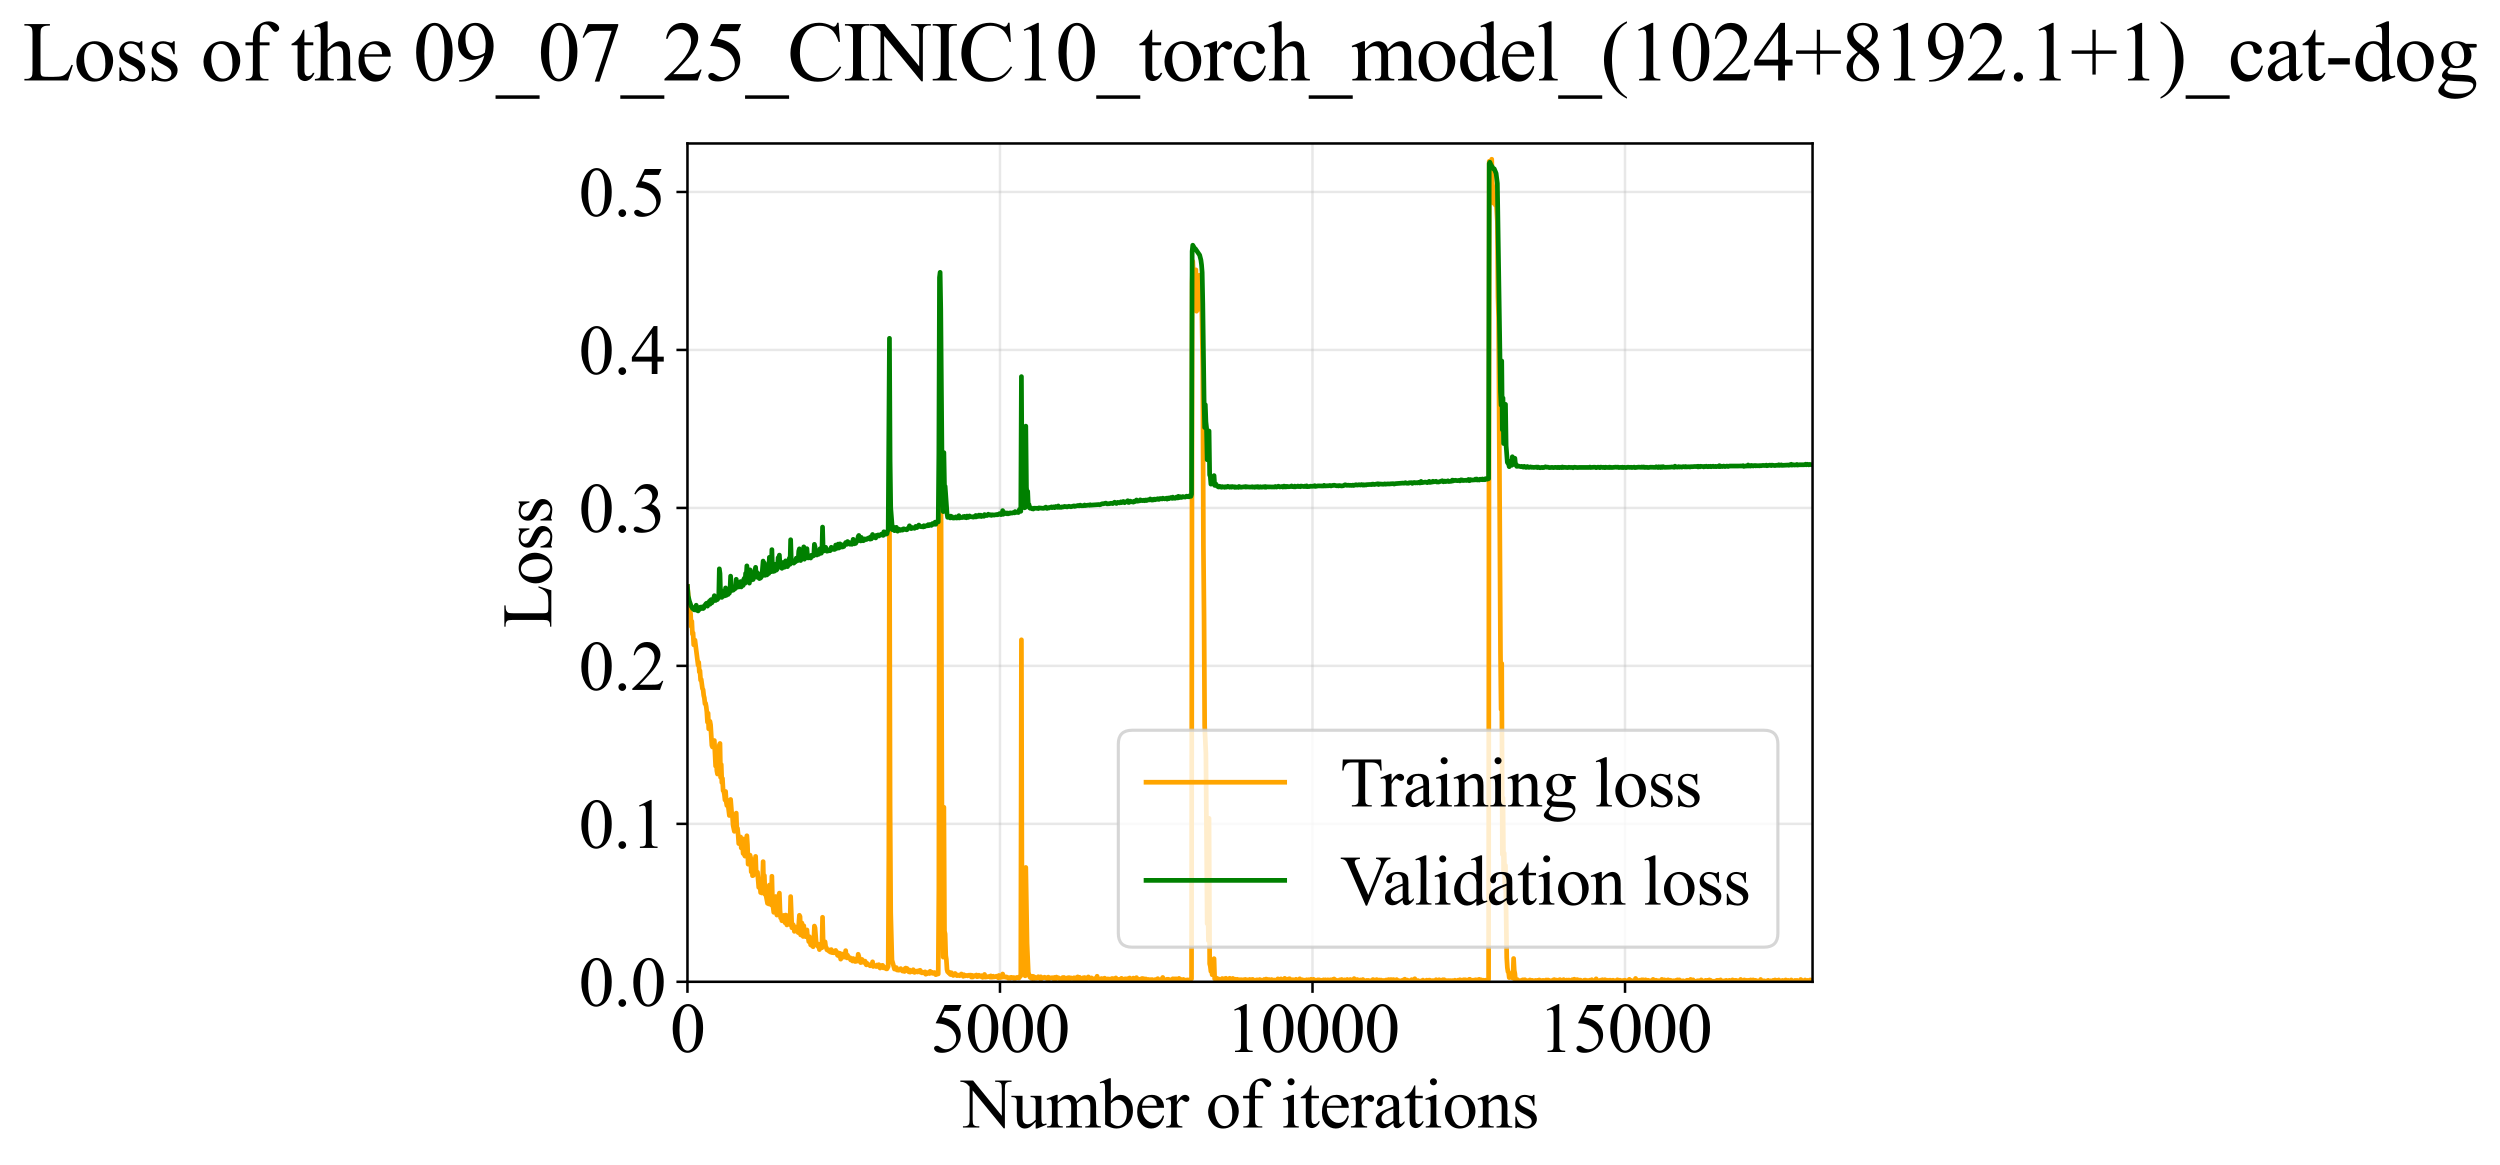 <?xml version="1.0" encoding="utf-8" standalone="no"?>
<!DOCTYPE svg PUBLIC "-//W3C//DTD SVG 1.1//EN"
  "http://www.w3.org/Graphics/SVG/1.1/DTD/svg11.dtd">
<svg xmlns:xlink="http://www.w3.org/1999/xlink" width="793.534pt" height="369.808pt" viewBox="0 0 793.534 369.808" xmlns="http://www.w3.org/2000/svg" version="1.1">
 <defs>
  <style type="text/css">*{stroke-linejoin: round; stroke-linecap: butt}</style>
 </defs>
 <g id="figure_1">
  <g id="patch_1">
   <path d="M 0 369.808 
L 793.534 369.808 
L 793.534 0 
L 0 0 
z
" style="fill: #ffffff"/>
  </g>
  <g id="axes_1">
   <g id="patch_2">
    <path d="M 218.207 311.644 
L 575.327 311.644 
L 575.327 45.532 
L 218.207 45.532 
z
" style="fill: #ffffff"/>
   </g>
   <g id="matplotlib.axis_1">
    <g id="xtick_1">
     <g id="line2d_1">
      <path d="M 218.207 311.644 
L 218.207 45.532 
" clip-path="url(#p9213786c2b)" style="fill: none; stroke: #b0b0b0; stroke-opacity: 0.3; stroke-width: 0.8; stroke-linecap: square"/>
     </g>
     <g id="line2d_2">
      <defs>
       <path id="mf3ea058a83" d="M 0 0 
L 0 3.5 
" style="stroke: #000000; stroke-width: 0.8"/>
      </defs>
      <g>
       <use xlink:href="#mf3ea058a83" x="218.207" y="311.644" style="stroke: #000000; stroke-width: 0.8"/>
      </g>
     </g>
     <g id="text_1">
      <!-- 0 -->
      <g transform="translate(212.707 333.92) scale(0.22 -0.22)">
       <defs>
        <path id="TimesNewRomanPSMT-30" d="M 231 2094 
Q 231 2819 450 3342 
Q 669 3866 1031 4122 
Q 1313 4325 1613 4325 
Q 2100 4325 2488 3828 
Q 2972 3213 2972 2159 
Q 2972 1422 2759 906 
Q 2547 391 2217 158 
Q 1888 -75 1581 -75 
Q 975 -75 572 641 
Q 231 1244 231 2094 
z
M 844 2016 
Q 844 1141 1059 588 
Q 1238 122 1591 122 
Q 1759 122 1940 273 
Q 2122 425 2216 781 
Q 2359 1319 2359 2297 
Q 2359 3022 2209 3506 
Q 2097 3866 1919 4016 
Q 1791 4119 1609 4119 
Q 1397 4119 1231 3928 
Q 1006 3669 925 3112 
Q 844 2556 844 2016 
z
" transform="scale(0.016)"/>
       </defs>
       <use xlink:href="#TimesNewRomanPSMT-30"/>
      </g>
     </g>
    </g>
    <g id="xtick_2">
     <g id="line2d_3">
      <path d="M 317.407 311.644 
L 317.407 45.532 
" clip-path="url(#p9213786c2b)" style="fill: none; stroke: #b0b0b0; stroke-opacity: 0.3; stroke-width: 0.8; stroke-linecap: square"/>
     </g>
     <g id="line2d_4">
      <g>
       <use xlink:href="#mf3ea058a83" x="317.407" y="311.644" style="stroke: #000000; stroke-width: 0.8"/>
      </g>
     </g>
     <g id="text_2">
      <!-- 5000 -->
      <g transform="translate(295.407 333.92) scale(0.22 -0.22)">
       <defs>
        <path id="TimesNewRomanPSMT-35" d="M 2778 4238 
L 2534 3706 
L 1259 3706 
L 981 3138 
Q 1809 3016 2294 2522 
Q 2709 2097 2709 1522 
Q 2709 1188 2573 903 
Q 2438 619 2231 419 
Q 2025 219 1772 97 
Q 1413 -75 1034 -75 
Q 653 -75 479 54 
Q 306 184 306 341 
Q 306 428 378 495 
Q 450 563 559 563 
Q 641 563 702 538 
Q 763 513 909 409 
Q 1144 247 1384 247 
Q 1750 247 2026 523 
Q 2303 800 2303 1197 
Q 2303 1581 2056 1914 
Q 1809 2247 1375 2428 
Q 1034 2569 447 2591 
L 1259 4238 
L 2778 4238 
z
" transform="scale(0.016)"/>
       </defs>
       <use xlink:href="#TimesNewRomanPSMT-35"/>
       <use xlink:href="#TimesNewRomanPSMT-30" transform="translate(50 0)"/>
       <use xlink:href="#TimesNewRomanPSMT-30" transform="translate(100 0)"/>
       <use xlink:href="#TimesNewRomanPSMT-30" transform="translate(150 0)"/>
      </g>
     </g>
    </g>
    <g id="xtick_3">
     <g id="line2d_5">
      <path d="M 416.607 311.644 
L 416.607 45.532 
" clip-path="url(#p9213786c2b)" style="fill: none; stroke: #b0b0b0; stroke-opacity: 0.3; stroke-width: 0.8; stroke-linecap: square"/>
     </g>
     <g id="line2d_6">
      <g>
       <use xlink:href="#mf3ea058a83" x="416.607" y="311.644" style="stroke: #000000; stroke-width: 0.8"/>
      </g>
     </g>
     <g id="text_3">
      <!-- 10000 -->
      <g transform="translate(389.107 333.92) scale(0.22 -0.22)">
       <defs>
        <path id="TimesNewRomanPSMT-31" d="M 750 3822 
L 1781 4325 
L 1884 4325 
L 1884 747 
Q 1884 391 1914 303 
Q 1944 216 2037 169 
Q 2131 122 2419 116 
L 2419 0 
L 825 0 
L 825 116 
Q 1125 122 1212 167 
Q 1300 213 1334 289 
Q 1369 366 1369 747 
L 1369 3034 
Q 1369 3497 1338 3628 
Q 1316 3728 1258 3775 
Q 1200 3822 1119 3822 
Q 1003 3822 797 3725 
L 750 3822 
z
" transform="scale(0.016)"/>
       </defs>
       <use xlink:href="#TimesNewRomanPSMT-31"/>
       <use xlink:href="#TimesNewRomanPSMT-30" transform="translate(50 0)"/>
       <use xlink:href="#TimesNewRomanPSMT-30" transform="translate(100 0)"/>
       <use xlink:href="#TimesNewRomanPSMT-30" transform="translate(150 0)"/>
       <use xlink:href="#TimesNewRomanPSMT-30" transform="translate(200 0)"/>
      </g>
     </g>
    </g>
    <g id="xtick_4">
     <g id="line2d_7">
      <path d="M 515.807 311.644 
L 515.807 45.532 
" clip-path="url(#p9213786c2b)" style="fill: none; stroke: #b0b0b0; stroke-opacity: 0.3; stroke-width: 0.8; stroke-linecap: square"/>
     </g>
     <g id="line2d_8">
      <g>
       <use xlink:href="#mf3ea058a83" x="515.807" y="311.644" style="stroke: #000000; stroke-width: 0.8"/>
      </g>
     </g>
     <g id="text_4">
      <!-- 15000 -->
      <g transform="translate(488.307 333.92) scale(0.22 -0.22)">
       <use xlink:href="#TimesNewRomanPSMT-31"/>
       <use xlink:href="#TimesNewRomanPSMT-35" transform="translate(50 0)"/>
       <use xlink:href="#TimesNewRomanPSMT-30" transform="translate(100 0)"/>
       <use xlink:href="#TimesNewRomanPSMT-30" transform="translate(150 0)"/>
       <use xlink:href="#TimesNewRomanPSMT-30" transform="translate(200 0)"/>
      </g>
     </g>
    </g>
    <g id="text_5">
     <!-- Number of iterations -->
     <g transform="translate(305.125 357.902) scale(0.22 -0.22)">
      <defs>
       <path id="TimesNewRomanPSMT-4e" d="M -84 4238 
L 1066 4238 
L 3656 1059 
L 3656 3503 
Q 3656 3894 3569 3991 
Q 3453 4122 3203 4122 
L 3056 4122 
L 3056 4238 
L 4531 4238 
L 4531 4122 
L 4381 4122 
Q 4113 4122 4000 3959 
Q 3931 3859 3931 3503 
L 3931 -69 
L 3819 -69 
L 1025 3344 
L 1025 734 
Q 1025 344 1109 247 
Q 1228 116 1475 116 
L 1625 116 
L 1625 0 
L 150 0 
L 150 116 
L 297 116 
Q 569 116 681 278 
Q 750 378 750 734 
L 750 3681 
Q 566 3897 470 3965 
Q 375 4034 191 4094 
Q 100 4122 -84 4122 
L -84 4238 
z
" transform="scale(0.016)"/>
       <path id="TimesNewRomanPSMT-75" d="M 2709 2863 
L 2709 1128 
Q 2709 631 2732 520 
Q 2756 409 2807 365 
Q 2859 322 2928 322 
Q 3025 322 3147 375 
L 3191 266 
L 2334 -88 
L 2194 -88 
L 2194 519 
Q 1825 119 1631 15 
Q 1438 -88 1222 -88 
Q 981 -88 804 51 
Q 628 191 559 409 
Q 491 628 491 1028 
L 491 2306 
Q 491 2509 447 2587 
Q 403 2666 317 2708 
Q 231 2750 6 2747 
L 6 2863 
L 1009 2863 
L 1009 947 
Q 1009 547 1148 422 
Q 1288 297 1484 297 
Q 1619 297 1789 381 
Q 1959 466 2194 703 
L 2194 2325 
Q 2194 2569 2105 2655 
Q 2016 2741 1734 2747 
L 1734 2863 
L 2709 2863 
z
" transform="scale(0.016)"/>
       <path id="TimesNewRomanPSMT-6d" d="M 1050 2338 
Q 1363 2650 1419 2697 
Q 1559 2816 1721 2881 
Q 1884 2947 2044 2947 
Q 2313 2947 2506 2790 
Q 2700 2634 2766 2338 
Q 3088 2713 3309 2830 
Q 3531 2947 3766 2947 
Q 3994 2947 4170 2830 
Q 4347 2713 4450 2447 
Q 4519 2266 4519 1878 
L 4519 647 
Q 4519 378 4559 278 
Q 4591 209 4675 161 
Q 4759 113 4950 113 
L 4950 0 
L 3538 0 
L 3538 113 
L 3597 113 
Q 3781 113 3884 184 
Q 3956 234 3988 344 
Q 4000 397 4000 647 
L 4000 1878 
Q 4000 2228 3916 2372 
Q 3794 2572 3525 2572 
Q 3359 2572 3192 2489 
Q 3025 2406 2788 2181 
L 2781 2147 
L 2788 2013 
L 2788 647 
Q 2788 353 2820 281 
Q 2853 209 2943 161 
Q 3034 113 3253 113 
L 3253 0 
L 1806 0 
L 1806 113 
Q 2044 113 2133 169 
Q 2222 225 2256 338 
Q 2272 391 2272 647 
L 2272 1878 
Q 2272 2228 2169 2381 
Q 2031 2581 1784 2581 
Q 1616 2581 1450 2491 
Q 1191 2353 1050 2181 
L 1050 647 
Q 1050 366 1089 281 
Q 1128 197 1204 155 
Q 1281 113 1516 113 
L 1516 0 
L 100 0 
L 100 113 
Q 297 113 375 155 
Q 453 197 493 289 
Q 534 381 534 647 
L 534 1741 
Q 534 2213 506 2350 
Q 484 2453 437 2492 
Q 391 2531 309 2531 
Q 222 2531 100 2484 
L 53 2597 
L 916 2947 
L 1050 2947 
L 1050 2338 
z
" transform="scale(0.016)"/>
       <path id="TimesNewRomanPSMT-62" d="M 984 2369 
Q 1400 2947 1881 2947 
Q 2322 2947 2650 2570 
Q 2978 2194 2978 1541 
Q 2978 778 2472 313 
Q 2038 -88 1503 -88 
Q 1253 -88 995 3 
Q 738 94 469 275 
L 469 3241 
Q 469 3728 445 3840 
Q 422 3953 372 3993 
Q 322 4034 247 4034 
Q 159 4034 28 3984 
L -16 4094 
L 844 4444 
L 984 4444 
L 984 2369 
z
M 984 2169 
L 984 456 
Q 1144 300 1314 220 
Q 1484 141 1663 141 
Q 1947 141 2192 453 
Q 2438 766 2438 1363 
Q 2438 1913 2192 2208 
Q 1947 2503 1634 2503 
Q 1469 2503 1303 2419 
Q 1178 2356 984 2169 
z
" transform="scale(0.016)"/>
       <path id="TimesNewRomanPSMT-65" d="M 681 1784 
Q 678 1147 991 784 
Q 1303 422 1725 422 
Q 2006 422 2214 576 
Q 2422 731 2563 1106 
L 2659 1044 
Q 2594 616 2278 264 
Q 1963 -88 1488 -88 
Q 972 -88 605 314 
Q 238 716 238 1394 
Q 238 2128 614 2539 
Q 991 2950 1559 2950 
Q 2041 2950 2350 2633 
Q 2659 2316 2659 1784 
L 681 1784 
z
M 681 1966 
L 2006 1966 
Q 1991 2241 1941 2353 
Q 1863 2528 1708 2628 
Q 1553 2728 1384 2728 
Q 1125 2728 920 2526 
Q 716 2325 681 1966 
z
" transform="scale(0.016)"/>
       <path id="TimesNewRomanPSMT-72" d="M 1038 2947 
L 1038 2303 
Q 1397 2947 1775 2947 
Q 1947 2947 2059 2842 
Q 2172 2738 2172 2600 
Q 2172 2478 2090 2393 
Q 2009 2309 1897 2309 
Q 1788 2309 1652 2417 
Q 1516 2525 1450 2525 
Q 1394 2525 1328 2463 
Q 1188 2334 1038 2041 
L 1038 669 
Q 1038 431 1097 309 
Q 1138 225 1241 169 
Q 1344 113 1538 113 
L 1538 0 
L 72 0 
L 72 113 
Q 291 113 397 181 
Q 475 231 506 341 
Q 522 394 522 644 
L 522 1753 
Q 522 2253 501 2348 
Q 481 2444 426 2487 
Q 372 2531 291 2531 
Q 194 2531 72 2484 
L 41 2597 
L 906 2947 
L 1038 2947 
z
" transform="scale(0.016)"/>
       <path id="TimesNewRomanPSMT-20" transform="scale(0.016)"/>
       <path id="TimesNewRomanPSMT-6f" d="M 1600 2947 
Q 2250 2947 2644 2453 
Q 2978 2031 2978 1484 
Q 2978 1100 2793 706 
Q 2609 313 2286 112 
Q 1963 -88 1566 -88 
Q 919 -88 538 428 
Q 216 863 216 1403 
Q 216 1797 411 2186 
Q 606 2575 925 2761 
Q 1244 2947 1600 2947 
z
M 1503 2744 
Q 1338 2744 1170 2645 
Q 1003 2547 900 2300 
Q 797 2053 797 1666 
Q 797 1041 1045 587 
Q 1294 134 1700 134 
Q 2003 134 2200 384 
Q 2397 634 2397 1244 
Q 2397 2006 2069 2444 
Q 1847 2744 1503 2744 
z
" transform="scale(0.016)"/>
       <path id="TimesNewRomanPSMT-66" d="M 1319 2638 
L 1319 756 
Q 1319 356 1406 250 
Q 1522 113 1716 113 
L 1975 113 
L 1975 0 
L 266 0 
L 266 113 
L 394 113 
Q 519 113 622 175 
Q 725 238 764 344 
Q 803 450 803 756 
L 803 2638 
L 247 2638 
L 247 2863 
L 803 2863 
L 803 3050 
Q 803 3478 940 3775 
Q 1078 4072 1361 4255 
Q 1644 4438 1997 4438 
Q 2325 4438 2600 4225 
Q 2781 4084 2781 3909 
Q 2781 3816 2700 3733 
Q 2619 3650 2525 3650 
Q 2453 3650 2373 3701 
Q 2294 3753 2178 3923 
Q 2063 4094 1966 4153 
Q 1869 4213 1750 4213 
Q 1606 4213 1506 4136 
Q 1406 4059 1362 3898 
Q 1319 3738 1319 3069 
L 1319 2863 
L 2056 2863 
L 2056 2638 
L 1319 2638 
z
" transform="scale(0.016)"/>
       <path id="TimesNewRomanPSMT-69" d="M 928 4444 
Q 1059 4444 1151 4351 
Q 1244 4259 1244 4128 
Q 1244 3997 1151 3903 
Q 1059 3809 928 3809 
Q 797 3809 703 3903 
Q 609 3997 609 4128 
Q 609 4259 701 4351 
Q 794 4444 928 4444 
z
M 1188 2947 
L 1188 647 
Q 1188 378 1227 289 
Q 1266 200 1342 156 
Q 1419 113 1622 113 
L 1622 0 
L 231 0 
L 231 113 
Q 441 113 512 153 
Q 584 194 626 287 
Q 669 381 669 647 
L 669 1750 
Q 669 2216 641 2353 
Q 619 2453 572 2492 
Q 525 2531 444 2531 
Q 356 2531 231 2484 
L 188 2597 
L 1050 2947 
L 1188 2947 
z
" transform="scale(0.016)"/>
       <path id="TimesNewRomanPSMT-74" d="M 1031 3803 
L 1031 2863 
L 1700 2863 
L 1700 2644 
L 1031 2644 
L 1031 788 
Q 1031 509 1111 412 
Q 1191 316 1316 316 
Q 1419 316 1516 380 
Q 1613 444 1666 569 
L 1788 569 
Q 1678 263 1478 108 
Q 1278 -47 1066 -47 
Q 922 -47 784 33 
Q 647 113 581 261 
Q 516 409 516 719 
L 516 2644 
L 63 2644 
L 63 2747 
Q 234 2816 414 2980 
Q 594 3144 734 3369 
Q 806 3488 934 3803 
L 1031 3803 
z
" transform="scale(0.016)"/>
       <path id="TimesNewRomanPSMT-61" d="M 1822 413 
Q 1381 72 1269 19 
Q 1100 -59 909 -59 
Q 613 -59 420 144 
Q 228 347 228 678 
Q 228 888 322 1041 
Q 450 1253 767 1440 
Q 1084 1628 1822 1897 
L 1822 2009 
Q 1822 2438 1686 2597 
Q 1550 2756 1291 2756 
Q 1094 2756 978 2650 
Q 859 2544 859 2406 
L 866 2225 
Q 866 2081 792 2003 
Q 719 1925 600 1925 
Q 484 1925 411 2006 
Q 338 2088 338 2228 
Q 338 2497 613 2722 
Q 888 2947 1384 2947 
Q 1766 2947 2009 2819 
Q 2194 2722 2281 2516 
Q 2338 2381 2338 1966 
L 2338 994 
Q 2338 584 2353 492 
Q 2369 400 2405 369 
Q 2441 338 2488 338 
Q 2538 338 2575 359 
Q 2641 400 2828 588 
L 2828 413 
Q 2478 -56 2159 -56 
Q 2006 -56 1915 50 
Q 1825 156 1822 413 
z
M 1822 616 
L 1822 1706 
Q 1350 1519 1213 1441 
Q 966 1303 859 1153 
Q 753 1003 753 825 
Q 753 600 887 451 
Q 1022 303 1197 303 
Q 1434 303 1822 616 
z
" transform="scale(0.016)"/>
       <path id="TimesNewRomanPSMT-6e" d="M 1034 2341 
Q 1538 2947 1994 2947 
Q 2228 2947 2397 2830 
Q 2566 2713 2666 2444 
Q 2734 2256 2734 1869 
L 2734 647 
Q 2734 375 2778 278 
Q 2813 200 2889 156 
Q 2966 113 3172 113 
L 3172 0 
L 1756 0 
L 1756 113 
L 1816 113 
Q 2016 113 2095 173 
Q 2175 234 2206 353 
Q 2219 400 2219 647 
L 2219 1819 
Q 2219 2209 2117 2386 
Q 2016 2563 1775 2563 
Q 1403 2563 1034 2156 
L 1034 647 
Q 1034 356 1069 288 
Q 1113 197 1189 155 
Q 1266 113 1500 113 
L 1500 0 
L 84 0 
L 84 113 
L 147 113 
Q 366 113 442 223 
Q 519 334 519 647 
L 519 1709 
Q 519 2225 495 2337 
Q 472 2450 423 2490 
Q 375 2531 294 2531 
Q 206 2531 84 2484 
L 38 2597 
L 900 2947 
L 1034 2947 
L 1034 2341 
z
" transform="scale(0.016)"/>
       <path id="TimesNewRomanPSMT-73" d="M 2050 2947 
L 2050 1972 
L 1947 1972 
Q 1828 2431 1642 2597 
Q 1456 2763 1169 2763 
Q 950 2763 815 2647 
Q 681 2531 681 2391 
Q 681 2216 781 2091 
Q 878 1963 1175 1819 
L 1631 1597 
Q 2266 1288 2266 781 
Q 2266 391 1970 151 
Q 1675 -88 1309 -88 
Q 1047 -88 709 6 
Q 606 38 541 38 
Q 469 38 428 -44 
L 325 -44 
L 325 978 
L 428 978 
Q 516 541 762 319 
Q 1009 97 1316 97 
Q 1531 97 1667 223 
Q 1803 350 1803 528 
Q 1803 744 1651 891 
Q 1500 1038 1047 1263 
Q 594 1488 453 1669 
Q 313 1847 313 2119 
Q 313 2472 555 2709 
Q 797 2947 1181 2947 
Q 1350 2947 1591 2875 
Q 1750 2828 1803 2828 
Q 1853 2828 1881 2850 
Q 1909 2872 1947 2947 
L 2050 2947 
z
" transform="scale(0.016)"/>
      </defs>
      <use xlink:href="#TimesNewRomanPSMT-4e"/>
      <use xlink:href="#TimesNewRomanPSMT-75" transform="translate(72.217 0)"/>
      <use xlink:href="#TimesNewRomanPSMT-6d" transform="translate(122.217 0)"/>
      <use xlink:href="#TimesNewRomanPSMT-62" transform="translate(200 0)"/>
      <use xlink:href="#TimesNewRomanPSMT-65" transform="translate(250 0)"/>
      <use xlink:href="#TimesNewRomanPSMT-72" transform="translate(294.385 0)"/>
      <use xlink:href="#TimesNewRomanPSMT-20" transform="translate(327.686 0)"/>
      <use xlink:href="#TimesNewRomanPSMT-6f" transform="translate(352.686 0)"/>
      <use xlink:href="#TimesNewRomanPSMT-66" transform="translate(402.686 0)"/>
      <use xlink:href="#TimesNewRomanPSMT-20" transform="translate(435.986 0)"/>
      <use xlink:href="#TimesNewRomanPSMT-69" transform="translate(460.986 0)"/>
      <use xlink:href="#TimesNewRomanPSMT-74" transform="translate(488.77 0)"/>
      <use xlink:href="#TimesNewRomanPSMT-65" transform="translate(516.553 0)"/>
      <use xlink:href="#TimesNewRomanPSMT-72" transform="translate(560.938 0)"/>
      <use xlink:href="#TimesNewRomanPSMT-61" transform="translate(594.238 0)"/>
      <use xlink:href="#TimesNewRomanPSMT-74" transform="translate(638.623 0)"/>
      <use xlink:href="#TimesNewRomanPSMT-69" transform="translate(666.406 0)"/>
      <use xlink:href="#TimesNewRomanPSMT-6f" transform="translate(694.189 0)"/>
      <use xlink:href="#TimesNewRomanPSMT-6e" transform="translate(744.189 0)"/>
      <use xlink:href="#TimesNewRomanPSMT-73" transform="translate(794.189 0)"/>
     </g>
    </g>
   </g>
   <g id="matplotlib.axis_2">
    <g id="ytick_1">
     <g id="line2d_9">
      <path d="M 218.207 311.644 
L 575.327 311.644 
" clip-path="url(#p9213786c2b)" style="fill: none; stroke: #b0b0b0; stroke-opacity: 0.3; stroke-width: 0.8; stroke-linecap: square"/>
     </g>
     <g id="line2d_10">
      <defs>
       <path id="m7939aeed6e" d="M 0 0 
L -3.5 0 
" style="stroke: #000000; stroke-width: 0.8"/>
      </defs>
      <g>
       <use xlink:href="#m7939aeed6e" x="218.207" y="311.644" style="stroke: #000000; stroke-width: 0.8"/>
      </g>
     </g>
     <g id="text_6">
      <!-- 0.0 -->
      <g transform="translate(183.707 319.282) scale(0.22 -0.22)">
       <defs>
        <path id="TimesNewRomanPSMT-2e" d="M 800 606 
Q 947 606 1047 504 
Q 1147 403 1147 259 
Q 1147 116 1045 14 
Q 944 -88 800 -88 
Q 656 -88 554 14 
Q 453 116 453 259 
Q 453 406 554 506 
Q 656 606 800 606 
z
" transform="scale(0.016)"/>
       </defs>
       <use xlink:href="#TimesNewRomanPSMT-30"/>
       <use xlink:href="#TimesNewRomanPSMT-2e" transform="translate(50 0)"/>
       <use xlink:href="#TimesNewRomanPSMT-30" transform="translate(75 0)"/>
      </g>
     </g>
    </g>
    <g id="ytick_2">
     <g id="line2d_11">
      <path d="M 218.207 261.501 
L 575.327 261.501 
" clip-path="url(#p9213786c2b)" style="fill: none; stroke: #b0b0b0; stroke-opacity: 0.3; stroke-width: 0.8; stroke-linecap: square"/>
     </g>
     <g id="line2d_12">
      <g>
       <use xlink:href="#m7939aeed6e" x="218.207" y="261.501" style="stroke: #000000; stroke-width: 0.8"/>
      </g>
     </g>
     <g id="text_7">
      <!-- 0.1 -->
      <g transform="translate(183.707 269.14) scale(0.22 -0.22)">
       <use xlink:href="#TimesNewRomanPSMT-30"/>
       <use xlink:href="#TimesNewRomanPSMT-2e" transform="translate(50 0)"/>
       <use xlink:href="#TimesNewRomanPSMT-31" transform="translate(75 0)"/>
      </g>
     </g>
    </g>
    <g id="ytick_3">
     <g id="line2d_13">
      <path d="M 218.207 211.359 
L 575.327 211.359 
" clip-path="url(#p9213786c2b)" style="fill: none; stroke: #b0b0b0; stroke-opacity: 0.3; stroke-width: 0.8; stroke-linecap: square"/>
     </g>
     <g id="line2d_14">
      <g>
       <use xlink:href="#m7939aeed6e" x="218.207" y="211.359" style="stroke: #000000; stroke-width: 0.8"/>
      </g>
     </g>
     <g id="text_8">
      <!-- 0.2 -->
      <g transform="translate(183.707 218.997) scale(0.22 -0.22)">
       <defs>
        <path id="TimesNewRomanPSMT-32" d="M 2934 816 
L 2638 0 
L 138 0 
L 138 116 
Q 1241 1122 1691 1759 
Q 2141 2397 2141 2925 
Q 2141 3328 1894 3587 
Q 1647 3847 1303 3847 
Q 991 3847 742 3664 
Q 494 3481 375 3128 
L 259 3128 
Q 338 3706 661 4015 
Q 984 4325 1469 4325 
Q 1984 4325 2329 3994 
Q 2675 3663 2675 3213 
Q 2675 2891 2525 2569 
Q 2294 2063 1775 1497 
Q 997 647 803 472 
L 1909 472 
Q 2247 472 2383 497 
Q 2519 522 2628 598 
Q 2738 675 2819 816 
L 2934 816 
z
" transform="scale(0.016)"/>
       </defs>
       <use xlink:href="#TimesNewRomanPSMT-30"/>
       <use xlink:href="#TimesNewRomanPSMT-2e" transform="translate(50 0)"/>
       <use xlink:href="#TimesNewRomanPSMT-32" transform="translate(75 0)"/>
      </g>
     </g>
    </g>
    <g id="ytick_4">
     <g id="line2d_15">
      <path d="M 218.207 161.217 
L 575.327 161.217 
" clip-path="url(#p9213786c2b)" style="fill: none; stroke: #b0b0b0; stroke-opacity: 0.3; stroke-width: 0.8; stroke-linecap: square"/>
     </g>
     <g id="line2d_16">
      <g>
       <use xlink:href="#m7939aeed6e" x="218.207" y="161.217" style="stroke: #000000; stroke-width: 0.8"/>
      </g>
     </g>
     <g id="text_9">
      <!-- 0.3 -->
      <g transform="translate(183.707 168.855) scale(0.22 -0.22)">
       <defs>
        <path id="TimesNewRomanPSMT-33" d="M 325 3431 
Q 506 3859 782 4092 
Q 1059 4325 1472 4325 
Q 1981 4325 2253 3994 
Q 2459 3747 2459 3466 
Q 2459 3003 1878 2509 
Q 2269 2356 2469 2072 
Q 2669 1788 2669 1403 
Q 2669 853 2319 450 
Q 1863 -75 997 -75 
Q 569 -75 414 31 
Q 259 138 259 259 
Q 259 350 332 419 
Q 406 488 509 488 
Q 588 488 669 463 
Q 722 447 909 348 
Q 1097 250 1169 231 
Q 1284 197 1416 197 
Q 1734 197 1970 444 
Q 2206 691 2206 1028 
Q 2206 1275 2097 1509 
Q 2016 1684 1919 1775 
Q 1784 1900 1550 2001 
Q 1316 2103 1072 2103 
L 972 2103 
L 972 2197 
Q 1219 2228 1467 2375 
Q 1716 2522 1828 2728 
Q 1941 2934 1941 3181 
Q 1941 3503 1739 3701 
Q 1538 3900 1238 3900 
Q 753 3900 428 3381 
L 325 3431 
z
" transform="scale(0.016)"/>
       </defs>
       <use xlink:href="#TimesNewRomanPSMT-30"/>
       <use xlink:href="#TimesNewRomanPSMT-2e" transform="translate(50 0)"/>
       <use xlink:href="#TimesNewRomanPSMT-33" transform="translate(75 0)"/>
      </g>
     </g>
    </g>
    <g id="ytick_5">
     <g id="line2d_17">
      <path d="M 218.207 111.075 
L 575.327 111.075 
" clip-path="url(#p9213786c2b)" style="fill: none; stroke: #b0b0b0; stroke-opacity: 0.3; stroke-width: 0.8; stroke-linecap: square"/>
     </g>
     <g id="line2d_18">
      <g>
       <use xlink:href="#m7939aeed6e" x="218.207" y="111.075" style="stroke: #000000; stroke-width: 0.8"/>
      </g>
     </g>
     <g id="text_10">
      <!-- 0.4 -->
      <g transform="translate(183.707 118.713) scale(0.22 -0.22)">
       <defs>
        <path id="TimesNewRomanPSMT-34" d="M 2978 1563 
L 2978 1119 
L 2409 1119 
L 2409 0 
L 1894 0 
L 1894 1119 
L 100 1119 
L 100 1519 
L 2066 4325 
L 2409 4325 
L 2409 1563 
L 2978 1563 
z
M 1894 1563 
L 1894 3666 
L 406 1563 
L 1894 1563 
z
" transform="scale(0.016)"/>
       </defs>
       <use xlink:href="#TimesNewRomanPSMT-30"/>
       <use xlink:href="#TimesNewRomanPSMT-2e" transform="translate(50 0)"/>
       <use xlink:href="#TimesNewRomanPSMT-34" transform="translate(75 0)"/>
      </g>
     </g>
    </g>
    <g id="ytick_6">
     <g id="line2d_19">
      <path d="M 218.207 60.933 
L 575.327 60.933 
" clip-path="url(#p9213786c2b)" style="fill: none; stroke: #b0b0b0; stroke-opacity: 0.3; stroke-width: 0.8; stroke-linecap: square"/>
     </g>
     <g id="line2d_20">
      <g>
       <use xlink:href="#m7939aeed6e" x="218.207" y="60.933" style="stroke: #000000; stroke-width: 0.8"/>
      </g>
     </g>
     <g id="text_11">
      <!-- 0.5 -->
      <g transform="translate(183.707 68.571) scale(0.22 -0.22)">
       <use xlink:href="#TimesNewRomanPSMT-30"/>
       <use xlink:href="#TimesNewRomanPSMT-2e" transform="translate(50 0)"/>
       <use xlink:href="#TimesNewRomanPSMT-35" transform="translate(75 0)"/>
      </g>
     </g>
    </g>
    <g id="text_12">
     <!-- Loss -->
     <g transform="translate(175.001 199.369) rotate(-90) scale(0.22 -0.22)">
      <defs>
       <path id="TimesNewRomanPSMT-4c" d="M 3669 1172 
L 3772 1150 
L 3409 0 
L 128 0 
L 128 116 
L 288 116 
Q 556 116 672 291 
Q 738 391 738 753 
L 738 3488 
Q 738 3884 650 3984 
Q 528 4122 288 4122 
L 128 4122 
L 128 4238 
L 2047 4238 
L 2047 4122 
Q 1709 4125 1573 4059 
Q 1438 3994 1388 3894 
Q 1338 3794 1338 3416 
L 1338 753 
Q 1338 494 1388 397 
Q 1425 331 1503 300 
Q 1581 269 1991 269 
L 2300 269 
Q 2788 269 2984 341 
Q 3181 413 3343 595 
Q 3506 778 3669 1172 
z
" transform="scale(0.016)"/>
      </defs>
      <use xlink:href="#TimesNewRomanPSMT-4c"/>
      <use xlink:href="#TimesNewRomanPSMT-6f" transform="translate(61.084 0)"/>
      <use xlink:href="#TimesNewRomanPSMT-73" transform="translate(111.084 0)"/>
      <use xlink:href="#TimesNewRomanPSMT-73" transform="translate(150 0)"/>
     </g>
    </g>
   </g>
   <g id="line2d_21">
    <path d="M 218.207 186.153 
L 218.803 193.071 
L 219.2 194.794 
L 219.398 198.826 
L 219.597 197.217 
L 219.795 201.278 
L 219.994 200.912 
L 220.192 204.663 
L 220.589 203.198 
L 221.582 211.13 
L 221.78 210.242 
L 221.979 213.3 
L 222.177 212.912 
L 222.376 215.86 
L 222.574 215.65 
L 222.971 218.6 
L 223.17 218.879 
L 223.368 220.742 
L 223.567 221.515 
L 223.765 223.376 
L 223.964 223.226 
L 224.162 224.281 
L 224.361 225.976 
L 224.559 229.2 
L 224.758 226.397 
L 224.956 231.337 
L 225.155 230.461 
L 225.353 228.968 
L 225.552 230.105 
L 225.949 236.582 
L 226.147 237.091 
L 226.346 236.887 
L 226.544 237.152 
L 226.743 235.053 
L 227.14 243.159 
L 227.339 239.546 
L 227.537 244.639 
L 227.736 245.686 
L 227.934 243.428 
L 228.133 244.592 
L 228.331 236.45 
L 228.53 235.99 
L 228.728 246.737 
L 228.927 242.662 
L 229.125 248.395 
L 229.324 247.099 
L 229.522 250.955 
L 229.721 251.144 
L 229.919 252.119 
L 230.118 253.919 
L 230.316 251.233 
L 230.515 254.503 
L 230.713 255.667 
L 230.912 254.024 
L 231.309 257.212 
L 231.507 258.847 
L 231.706 257.945 
L 231.904 253.762 
L 232.301 258.814 
L 232.5 259.239 
L 232.698 262.028 
L 233.095 263.873 
L 233.294 262.167 
L 233.492 262.364 
L 233.691 258.101 
L 233.889 263.367 
L 234.088 262.929 
L 234.286 264.811 
L 234.485 267.759 
L 234.882 266.107 
L 235.08 265.684 
L 235.279 269.14 
L 235.477 267.727 
L 235.676 267.764 
L 235.874 270.906 
L 236.073 266.306 
L 236.271 271.37 
L 236.47 271.747 
L 236.669 267.162 
L 236.867 270.52 
L 237.066 265.283 
L 237.264 268.179 
L 237.463 274.299 
L 237.661 272.632 
L 237.86 273.294 
L 238.058 271.429 
L 238.257 272.233 
L 238.455 276.75 
L 238.654 272.799 
L 238.852 277.951 
L 239.051 277.902 
L 239.249 273.953 
L 239.448 275.501 
L 239.646 274.482 
L 239.845 271.833 
L 240.043 277.538 
L 240.242 276.931 
L 240.44 276.85 
L 240.837 281.666 
L 241.036 280.967 
L 241.234 281.013 
L 241.433 283.306 
L 241.631 280.655 
L 241.83 283.448 
L 242.028 280.348 
L 242.227 273.498 
L 242.425 283.088 
L 242.624 277.911 
L 242.822 283.886 
L 243.021 283.554 
L 243.616 286.726 
L 243.815 286.114 
L 244.013 286.927 
L 244.212 280.936 
L 244.41 283.941 
L 244.609 282.837 
L 244.807 287.241 
L 245.006 278.137 
L 245.204 286.474 
L 245.601 289.583 
L 245.8 289.123 
L 245.999 284.806 
L 246.197 284.581 
L 246.396 289.144 
L 246.594 290.454 
L 246.991 285.504 
L 247.388 283.487 
L 247.587 288.975 
L 247.785 291.355 
L 247.984 291.205 
L 248.182 292.243 
L 248.778 290.556 
L 248.976 292.401 
L 249.175 292.879 
L 249.373 290.455 
L 249.572 292.967 
L 249.77 293.589 
L 249.969 292.885 
L 250.167 293.267 
L 250.366 292.561 
L 250.564 290.374 
L 250.763 293.505 
L 250.961 284.588 
L 251.358 294.473 
L 251.557 293.6 
L 251.755 293.496 
L 251.954 294.234 
L 252.152 295.626 
L 252.549 294.257 
L 252.748 294.617 
L 252.946 295.245 
L 253.145 294.29 
L 253.343 296.011 
L 253.74 290.528 
L 253.939 290.936 
L 254.137 296.756 
L 254.534 292.981 
L 254.733 293.988 
L 254.931 297.248 
L 255.13 293.856 
L 255.328 297.212 
L 255.527 296.887 
L 255.726 297.306 
L 256.123 295.166 
L 256.321 297.386 
L 256.52 297.487 
L 256.718 298.87 
L 256.917 297.33 
L 257.314 299.92 
L 257.512 299.205 
L 257.711 299.242 
L 257.909 300.354 
L 258.108 300.498 
L 258.306 298.684 
L 258.505 293.952 
L 258.703 294.52 
L 259.1 299.646 
L 259.299 299.991 
L 259.497 299.581 
L 259.696 300.496 
L 259.894 299.97 
L 260.093 301.409 
L 260.291 299.706 
L 260.49 300.782 
L 260.688 300.494 
L 260.887 300.826 
L 261.085 291.161 
L 261.284 299.343 
L 261.482 300.376 
L 261.681 299.14 
L 261.879 298.945 
L 262.078 300.46 
L 262.276 300.782 
L 262.475 301.469 
L 262.673 301.39 
L 262.872 301.717 
L 263.07 301.491 
L 263.269 302.018 
L 263.467 301.878 
L 263.666 302.246 
L 263.864 301.415 
L 264.063 302.355 
L 264.261 302.384 
L 264.46 301.955 
L 264.658 302.431 
L 264.857 302.375 
L 265.055 301.842 
L 265.254 301.683 
L 265.453 302.141 
L 265.85 303.231 
L 266.048 302.43 
L 266.445 303.599 
L 266.644 302.611 
L 266.842 304.445 
L 267.041 303.725 
L 267.239 303.707 
L 267.438 302.83 
L 267.636 303.612 
L 267.835 303.827 
L 268.033 302.744 
L 268.232 303.485 
L 268.43 301.752 
L 268.629 303.567 
L 268.827 304.045 
L 269.026 303.206 
L 269.224 303.947 
L 269.423 303.867 
L 269.621 304.214 
L 269.82 303.987 
L 270.018 304.694 
L 270.217 304.334 
L 270.415 304.264 
L 270.614 305.035 
L 270.812 304.251 
L 271.408 305.178 
L 271.606 305.182 
L 271.805 304.343 
L 272.003 304.604 
L 272.202 305.052 
L 272.4 302.896 
L 272.599 303.504 
L 272.797 305.037 
L 272.996 304.524 
L 273.194 305.544 
L 273.393 305.258 
L 273.591 304.527 
L 273.79 305.252 
L 273.988 305.429 
L 274.187 305.369 
L 274.385 305.053 
L 274.584 305.087 
L 274.782 305.911 
L 274.981 306.251 
L 275.18 305.73 
L 275.378 306.147 
L 275.974 306.212 
L 276.172 306.551 
L 276.569 306.204 
L 276.768 306.366 
L 276.966 305.299 
L 277.165 306.76 
L 277.562 306.556 
L 278.157 306.796 
L 278.356 306.302 
L 278.554 306.431 
L 278.753 306.803 
L 278.951 306.21 
L 279.15 306.391 
L 279.348 307.268 
L 279.547 306.685 
L 279.745 306.895 
L 279.944 306.444 
L 280.142 306.411 
L 280.341 307.188 
L 280.539 306.82 
L 280.738 307.245 
L 280.936 307.321 
L 281.135 307.122 
L 281.333 307.527 
L 281.532 307.524 
L 281.929 306.773 
L 282.127 271.367 
L 282.326 161.469 
L 282.524 255.777 
L 282.723 289.659 
L 283.12 304.733 
L 283.914 307.589 
L 284.311 307.53 
L 284.509 307.134 
L 284.708 307.882 
L 285.304 307.952 
L 285.502 307.816 
L 285.701 307.865 
L 285.899 307.451 
L 286.495 308.236 
L 286.693 307.998 
L 286.892 307.971 
L 287.09 308.351 
L 287.289 307.404 
L 287.487 307.288 
L 287.686 307.948 
L 287.884 307.394 
L 288.083 308.191 
L 288.281 308.052 
L 288.48 308.483 
L 288.678 307.888 
L 288.877 308.566 
L 289.274 308.14 
L 289.472 308.18 
L 289.671 308.448 
L 289.869 307.807 
L 290.266 308.643 
L 290.465 308.574 
L 290.862 308.24 
L 291.06 308.291 
L 291.259 308.531 
L 291.457 308.168 
L 291.656 308.098 
L 291.854 308.396 
L 292.053 307.985 
L 292.251 308.648 
L 292.45 308.62 
L 292.648 308.791 
L 292.847 308.553 
L 293.244 308.792 
L 293.442 308.871 
L 293.641 308.487 
L 293.839 309.22 
L 294.038 308.697 
L 294.237 309.07 
L 294.634 308.678 
L 295.031 309.007 
L 295.229 308.299 
L 295.626 308.865 
L 295.825 308.603 
L 296.023 308.943 
L 296.42 308.914 
L 296.619 308.688 
L 296.817 309.207 
L 297.016 309.36 
L 297.214 309.317 
L 297.413 308.888 
L 297.611 309.102 
L 297.81 309.134 
L 298.008 282.009 
L 298.207 120.496 
L 298.405 102.685 
L 298.604 128.886 
L 299.001 266.207 
L 299.398 303.807 
L 299.596 256.232 
L 299.795 295.551 
L 299.993 296.476 
L 300.192 303.291 
L 300.39 304.551 
L 300.589 307.748 
L 300.787 308.452 
L 300.986 308.586 
L 301.184 308.865 
L 301.383 308.615 
L 301.581 309.235 
L 301.78 309.344 
L 301.978 308.752 
L 302.177 309.125 
L 302.375 309.252 
L 302.574 309.619 
L 302.772 309.285 
L 302.971 309.463 
L 303.169 308.996 
L 303.765 309.684 
L 303.964 309.473 
L 304.559 309.704 
L 305.155 309.153 
L 305.353 309.558 
L 305.552 309.539 
L 305.75 309.892 
L 305.949 309.39 
L 306.147 309.719 
L 306.346 309.748 
L 306.544 309.604 
L 306.941 309.686 
L 307.14 309.751 
L 307.338 309.567 
L 308.132 309.52 
L 308.331 310.109 
L 308.529 309.581 
L 308.728 310.109 
L 308.926 309.694 
L 309.125 309.921 
L 309.522 309.624 
L 309.72 309.743 
L 309.919 309.486 
L 310.117 310.019 
L 310.514 309.936 
L 310.713 309.55 
L 311.11 309.865 
L 311.308 309.964 
L 311.507 309.702 
L 311.705 309.868 
L 311.904 310.21 
L 312.102 310.023 
L 312.301 309.993 
L 312.499 309.309 
L 312.698 310.149 
L 312.896 309.958 
L 313.095 310.103 
L 314.088 309.927 
L 314.286 310.166 
L 314.485 309.761 
L 314.683 310.172 
L 314.882 309.902 
L 315.08 310.151 
L 315.279 309.87 
L 315.477 310.095 
L 316.073 309.998 
L 316.271 309.865 
L 316.47 309.909 
L 316.867 310.358 
L 317.065 309.634 
L 317.462 310.276 
L 317.661 310.129 
L 317.859 310.221 
L 318.058 310.131 
L 318.256 309.173 
L 318.455 309.932 
L 318.653 310.11 
L 318.852 309.995 
L 319.249 310.185 
L 319.447 310.087 
L 319.844 310.288 
L 320.043 310.482 
L 320.241 310.316 
L 320.638 310.508 
L 320.837 310.247 
L 321.035 310.213 
L 321.432 310.391 
L 321.631 310.292 
L 321.829 310.554 
L 322.028 310.334 
L 322.226 310.559 
L 322.822 310.236 
L 323.02 310.352 
L 323.219 310.239 
L 323.418 310.44 
L 323.616 310.006 
L 323.815 309.968 
L 324.013 309.701 
L 324.212 203.085 
L 324.41 301.07 
L 324.609 290.423 
L 324.807 303.566 
L 325.006 308.679 
L 325.204 308.953 
L 325.403 309.74 
L 325.601 275.349 
L 325.998 299.319 
L 326.395 308.681 
L 326.792 309.872 
L 326.991 310.256 
L 327.189 310.31 
L 327.388 310.546 
L 327.586 309.878 
L 327.785 310.643 
L 327.983 309.932 
L 328.182 310.048 
L 328.38 310.6 
L 328.579 310.216 
L 328.976 310.524 
L 329.174 310.364 
L 329.373 310.43 
L 329.571 310.023 
L 330.167 310.67 
L 330.365 310.061 
L 330.564 310.665 
L 330.762 310.415 
L 331.358 310.286 
L 331.556 310.185 
L 332.35 310.636 
L 332.549 310.251 
L 332.747 310.156 
L 332.946 310.693 
L 333.343 310.411 
L 333.939 310.353 
L 334.137 310.342 
L 334.336 310.636 
L 334.534 310.594 
L 334.733 310.248 
L 334.931 310.731 
L 335.13 310.646 
L 335.328 310.146 
L 335.527 310.533 
L 335.924 310.341 
L 336.321 310.706 
L 336.916 310.56 
L 337.115 310.842 
L 337.313 310.294 
L 337.512 310.561 
L 337.71 310.256 
L 337.909 310.679 
L 338.107 310.503 
L 338.306 310.718 
L 338.901 310.36 
L 339.1 310.766 
L 339.298 310.303 
L 339.497 310.753 
L 339.695 310.671 
L 339.894 310.398 
L 340.092 310.583 
L 340.489 310.497 
L 340.688 310.653 
L 340.886 310.362 
L 341.085 310.948 
L 341.283 310.363 
L 341.879 310.758 
L 342.077 310.08 
L 342.276 310.759 
L 342.474 310.68 
L 342.673 310.224 
L 342.872 310.939 
L 343.07 310.612 
L 343.269 310.644 
L 343.666 310.816 
L 343.864 310.354 
L 344.063 310.666 
L 344.261 310.292 
L 344.46 310.789 
L 344.658 310.81 
L 344.857 310.43 
L 345.055 310.66 
L 345.452 310.092 
L 345.651 310.577 
L 345.849 310.554 
L 346.246 310.703 
L 346.445 310.405 
L 346.643 310.83 
L 346.842 310.834 
L 347.04 310.686 
L 347.437 310.768 
L 347.636 310.579 
L 348.033 310.999 
L 348.231 309.883 
L 348.43 310.78 
L 348.628 311.001 
L 349.025 310.75 
L 349.224 310.744 
L 349.422 310.925 
L 349.621 310.607 
L 350.018 310.869 
L 350.216 310.634 
L 350.415 310.923 
L 350.613 310.487 
L 350.812 310.9 
L 351.01 310.774 
L 351.209 310.906 
L 351.407 310.745 
L 351.804 310.743 
L 352.202 310.907 
L 352.4 310.766 
L 352.797 310.775 
L 352.996 310.591 
L 353.393 310.884 
L 353.591 310.628 
L 353.79 310.794 
L 353.988 310.806 
L 354.187 310.415 
L 354.385 310.831 
L 354.584 310.953 
L 355.775 310.796 
L 355.973 310.534 
L 356.172 310.978 
L 357.164 310.691 
L 357.363 310.713 
L 357.561 311.087 
L 357.76 310.736 
L 357.958 310.634 
L 358.355 310.986 
L 358.554 310.426 
L 358.752 310.942 
L 358.951 310.688 
L 359.546 311.15 
L 359.745 310.466 
L 359.943 310.891 
L 360.142 311.009 
L 360.539 310.751 
L 360.737 310.316 
L 360.936 311 
L 361.134 310.744 
L 361.333 311.156 
L 361.73 310.865 
L 361.929 311.155 
L 362.127 310.736 
L 362.326 310.858 
L 362.524 310.59 
L 362.921 310.645 
L 363.12 311.05 
L 363.318 310.734 
L 363.517 310.907 
L 363.715 310.738 
L 363.914 311.082 
L 364.311 310.885 
L 364.708 310.921 
L 364.906 311.06 
L 365.303 310.94 
L 365.502 311.211 
L 365.7 310.926 
L 365.899 311.224 
L 366.097 311.058 
L 366.296 311.066 
L 366.494 311.211 
L 366.693 310.935 
L 367.288 310.928 
L 367.487 310.639 
L 367.685 311.082 
L 367.884 311.21 
L 368.479 310.967 
L 368.678 310.963 
L 369.075 310.268 
L 369.273 311.221 
L 369.472 310.831 
L 369.67 311.24 
L 369.869 311.243 
L 370.067 310.993 
L 370.266 311.236 
L 370.464 310.826 
L 370.663 311.094 
L 370.861 310.829 
L 371.06 311.076 
L 371.258 311.007 
L 371.457 311.138 
L 371.656 310.988 
L 371.854 311.283 
L 372.251 310.685 
L 372.45 311.153 
L 372.648 310.717 
L 372.847 310.99 
L 373.045 310.707 
L 373.244 311.27 
L 373.442 310.718 
L 373.641 310.975 
L 374.038 310.997 
L 374.236 310.555 
L 374.435 311.138 
L 374.832 310.881 
L 375.03 311.274 
L 375.626 310.883 
L 375.824 311.176 
L 377.015 311.026 
L 377.214 311.301 
L 378.206 310.671 
L 378.405 89.679 
L 378.603 82.963 
L 379 91.709 
L 379.199 89.629 
L 379.397 90.556 
L 379.596 85.66 
L 379.794 98.777 
L 379.993 92.696 
L 380.191 97.4 
L 380.39 98.198 
L 380.588 94.821 
L 380.787 87.353 
L 380.985 93.483 
L 381.184 95.38 
L 381.383 93.015 
L 381.78 117.074 
L 381.978 173.401 
L 382.177 195.596 
L 382.375 230.391 
L 382.772 239.321 
L 383.169 293.194 
L 383.368 282.675 
L 383.566 298.598 
L 383.765 259.756 
L 383.963 305.926 
L 384.162 306.681 
L 384.36 308.321 
L 384.559 307.446 
L 384.757 309.387 
L 384.956 306.242 
L 385.154 309.136 
L 385.353 304.294 
L 385.551 310.672 
L 385.75 310.374 
L 385.948 310.596 
L 386.147 310.469 
L 386.544 310.985 
L 386.742 310.717 
L 386.941 311.135 
L 387.139 310.88 
L 387.338 311.048 
L 387.536 311.028 
L 387.933 310.607 
L 388.33 311.08 
L 388.727 310.631 
L 388.926 311.219 
L 389.124 310.526 
L 389.521 310.935 
L 389.72 311.066 
L 389.918 310.942 
L 390.117 311.057 
L 390.315 310.525 
L 390.514 311.209 
L 390.712 310.991 
L 390.911 311.106 
L 391.11 310.961 
L 391.308 310.567 
L 391.507 311.125 
L 391.904 310.824 
L 392.102 310.834 
L 392.301 311.123 
L 392.499 311.113 
L 392.698 310.839 
L 393.095 310.999 
L 393.69 310.994 
L 394.087 310.976 
L 394.484 311.131 
L 394.683 310.988 
L 395.08 311.015 
L 395.278 310.876 
L 395.477 311.299 
L 395.675 311.008 
L 395.874 311.021 
L 396.072 311.187 
L 396.271 311.029 
L 396.469 311.032 
L 396.668 310.887 
L 397.065 311.169 
L 397.462 310.885 
L 397.66 310.882 
L 397.859 311.32 
L 398.057 311.162 
L 398.653 311.334 
L 398.851 311.022 
L 399.248 311.039 
L 399.447 311.191 
L 399.844 310.926 
L 400.042 311.068 
L 400.241 311.064 
L 400.638 311.336 
L 401.035 311.332 
L 401.234 310.906 
L 401.432 311.343 
L 401.631 311.192 
L 401.829 310.783 
L 402.028 310.798 
L 402.226 311.217 
L 402.425 310.915 
L 402.623 311.066 
L 402.822 310.924 
L 403.219 311.352 
L 403.616 310.921 
L 404.013 311.198 
L 404.211 311.227 
L 404.41 311.063 
L 404.807 311.228 
L 405.005 311.081 
L 405.204 311.219 
L 405.402 311.214 
L 405.601 310.711 
L 405.998 311.222 
L 406.196 311.217 
L 406.395 310.806 
L 406.593 310.716 
L 406.792 310.938 
L 406.99 311.379 
L 407.387 310.942 
L 407.586 311.089 
L 407.784 310.546 
L 407.983 310.827 
L 408.181 311.355 
L 408.38 311.118 
L 408.578 311.088 
L 408.777 310.809 
L 408.975 311.245 
L 409.174 310.681 
L 409.372 310.679 
L 409.571 311.255 
L 409.769 311.375 
L 410.365 310.967 
L 410.961 311.256 
L 411.358 310.833 
L 411.556 310.983 
L 411.755 311.377 
L 411.953 311.123 
L 412.152 311.256 
L 412.35 311.237 
L 412.549 310.687 
L 412.747 311.255 
L 412.946 310.982 
L 413.144 311.276 
L 413.343 310.981 
L 413.541 311.415 
L 413.938 311.108 
L 414.137 311.405 
L 414.335 311.27 
L 414.534 311.418 
L 414.732 310.988 
L 415.129 311.404 
L 415.328 310.986 
L 415.526 311.123 
L 415.725 310.996 
L 415.923 311.4 
L 416.122 310.845 
L 416.519 311.419 
L 416.717 311.402 
L 416.916 310.857 
L 417.114 311.272 
L 417.511 311.136 
L 417.71 311.14 
L 417.908 311.424 
L 418.107 311.298 
L 418.305 311.006 
L 418.504 311.142 
L 418.702 311.01 
L 418.901 311.285 
L 419.099 311.126 
L 419.298 311.274 
L 419.695 311.148 
L 419.894 311.139 
L 420.092 311.011 
L 420.291 311.276 
L 420.489 311.283 
L 420.688 311.005 
L 421.085 311.279 
L 421.283 311.282 
L 421.482 311.009 
L 421.68 311.149 
L 421.879 311.438 
L 422.276 311.011 
L 422.474 311.443 
L 422.871 311.168 
L 423.07 310.879 
L 423.268 311.018 
L 423.467 310.744 
L 423.665 311.158 
L 423.864 311.027 
L 424.062 311.309 
L 424.261 311.149 
L 424.459 311.301 
L 424.658 311.302 
L 425.055 311.45 
L 425.253 311.021 
L 425.452 311.312 
L 425.849 310.893 
L 426.047 311.441 
L 426.246 311.055 
L 426.444 311.173 
L 426.643 311.158 
L 426.841 311.025 
L 427.238 311.303 
L 427.437 311.312 
L 427.635 310.9 
L 427.834 311.323 
L 428.231 311.454 
L 428.429 311.313 
L 428.628 310.909 
L 428.826 311.468 
L 429.223 311.196 
L 429.621 311.333 
L 429.819 310.63 
L 430.018 311.043 
L 430.613 311.468 
L 430.812 310.911 
L 431.209 311.326 
L 431.407 311.335 
L 431.804 311.057 
L 432.003 311.324 
L 432.4 311.332 
L 432.598 310.917 
L 432.995 311.335 
L 433.591 311.333 
L 433.789 311.2 
L 433.988 311.479 
L 434.186 311.197 
L 434.385 311.201 
L 434.583 311.338 
L 435.179 311.343 
L 435.377 311.195 
L 435.576 311.474 
L 435.774 310.919 
L 435.973 311.335 
L 436.171 311.052 
L 436.568 311.484 
L 436.767 311.337 
L 436.965 310.933 
L 437.362 311.341 
L 437.759 311.066 
L 438.156 311.487 
L 438.355 311.08 
L 438.553 311.355 
L 438.752 311.349 
L 438.95 311.213 
L 439.149 311.218 
L 439.348 311.355 
L 439.546 311.211 
L 439.745 311.361 
L 439.943 311.081 
L 440.142 311.084 
L 440.539 311.358 
L 440.737 310.938 
L 440.936 311.36 
L 441.134 311.354 
L 441.333 310.944 
L 441.531 311.37 
L 441.73 310.939 
L 441.928 311.496 
L 442.325 310.947 
L 442.722 311.358 
L 443.119 311.362 
L 443.318 310.94 
L 443.516 311.503 
L 443.913 311.226 
L 444.112 311.367 
L 444.707 311.369 
L 444.906 311.23 
L 445.104 311.508 
L 445.303 311.097 
L 445.501 311.513 
L 445.7 310.949 
L 445.898 310.814 
L 446.097 311.357 
L 446.295 311.23 
L 446.494 311.501 
L 446.692 311.093 
L 446.891 311.225 
L 447.089 311.514 
L 447.288 311.512 
L 448.082 310.962 
L 448.28 311.504 
L 448.479 311.241 
L 448.678 311.512 
L 448.876 311.374 
L 449.075 310.676 
L 449.273 311.234 
L 449.472 311.241 
L 449.67 311.389 
L 449.869 311.38 
L 450.067 311.241 
L 450.266 311.515 
L 450.464 311.384 
L 450.663 311.524 
L 450.861 311.525 
L 451.06 311.364 
L 451.258 311.388 
L 451.655 311.097 
L 451.854 311.385 
L 452.449 311.389 
L 452.648 311.517 
L 452.846 311.112 
L 453.045 311.251 
L 453.243 311.246 
L 453.442 311.521 
L 453.64 311.1 
L 453.839 311.114 
L 454.037 311.379 
L 454.434 311.386 
L 454.633 311.249 
L 454.831 311.521 
L 455.03 311.251 
L 455.427 311.398 
L 455.625 311.392 
L 455.824 310.974 
L 456.022 311.113 
L 456.221 311.532 
L 456.419 311.394 
L 456.618 311.401 
L 456.816 310.984 
L 457.015 311.392 
L 457.213 311.252 
L 457.412 311.393 
L 457.61 311.122 
L 457.809 311.399 
L 458.007 310.978 
L 458.206 311.397 
L 458.405 310.981 
L 458.603 311.397 
L 458.802 311.539 
L 459 311.258 
L 459.199 311.261 
L 459.397 311.541 
L 459.596 311.26 
L 459.794 311.259 
L 459.993 311.402 
L 460.191 311.266 
L 460.39 311.266 
L 460.588 311.403 
L 460.985 311.254 
L 461.184 311.548 
L 461.779 311.126 
L 461.978 311.266 
L 462.176 311.267 
L 462.375 311.549 
L 462.772 311.127 
L 463.169 311.549 
L 463.367 310.989 
L 463.566 311.407 
L 463.764 311.12 
L 463.963 311.13 
L 464.161 311.412 
L 464.36 311.415 
L 464.558 310.993 
L 464.757 310.992 
L 464.955 311.548 
L 465.154 310.995 
L 465.551 311.553 
L 465.749 311.135 
L 465.948 311.276 
L 466.345 310.858 
L 466.543 310.849 
L 466.742 311.554 
L 466.94 311.415 
L 467.139 311.134 
L 467.337 311.553 
L 467.536 311.142 
L 467.734 311.14 
L 467.933 311.552 
L 468.132 311.132 
L 468.33 310.999 
L 468.529 311.139 
L 468.727 311.139 
L 468.926 310.998 
L 469.124 311.416 
L 469.323 311.275 
L 469.521 310.853 
L 469.72 311.421 
L 469.918 311.283 
L 470.117 311.003 
L 470.514 311.415 
L 470.712 311.143 
L 470.911 311.145 
L 471.109 311.28 
L 471.308 311.556 
L 471.506 311.139 
L 471.705 311.427 
L 471.903 311.282 
L 472.102 311.566 
L 472.3 311.01 
L 472.499 310.829 
L 472.697 51.208 
L 472.896 52.579 
L 473.094 59.777 
L 473.491 50.546 
L 473.69 57.996 
L 473.888 60.123 
L 474.087 64.509 
L 474.285 63.567 
L 474.484 61.489 
L 474.682 65.126 
L 474.881 62.939 
L 475.278 70.266 
L 475.476 94.148 
L 475.675 100.816 
L 476.27 207.057 
L 476.469 225.165 
L 476.667 210.611 
L 476.866 271.194 
L 477.064 253.278 
L 477.263 276.471 
L 477.461 270.832 
L 477.66 281.83 
L 477.859 274.718 
L 478.256 304.033 
L 478.454 307.166 
L 478.653 308.435 
L 478.851 308.603 
L 479.05 310.292 
L 479.248 309.136 
L 479.447 310.098 
L 479.645 309.975 
L 479.844 310.302 
L 480.042 309.247 
L 480.241 310.471 
L 480.439 304.248 
L 480.638 308 
L 480.836 309.008 
L 481.035 311.251 
L 481.233 310.831 
L 481.432 311.199 
L 481.63 310.932 
L 482.027 311.365 
L 482.226 311.259 
L 482.424 311.405 
L 482.821 311.398 
L 483.02 311.116 
L 483.218 311.141 
L 483.417 310.993 
L 483.615 311.278 
L 484.012 310.975 
L 484.608 311.438 
L 484.806 311.277 
L 485.402 311.298 
L 485.6 311.046 
L 485.799 311.301 
L 485.997 311.151 
L 486.196 311.447 
L 486.394 311.183 
L 486.593 311.325 
L 486.99 311.324 
L 487.188 311.443 
L 487.387 311.186 
L 487.784 311.465 
L 487.983 311.182 
L 488.38 311.19 
L 488.578 311.04 
L 488.777 311.481 
L 488.975 311.19 
L 489.174 311.466 
L 489.571 311.205 
L 489.968 311.19 
L 490.365 311.347 
L 490.563 311.327 
L 490.762 311.067 
L 490.96 311.341 
L 491.357 311.065 
L 491.556 311.205 
L 491.754 311.193 
L 492.151 311.486 
L 492.35 311.344 
L 492.747 311.355 
L 492.945 311.072 
L 493.144 311.212 
L 493.342 310.937 
L 493.739 311.351 
L 493.938 311.084 
L 494.335 311.364 
L 494.732 311.078 
L 494.93 311.213 
L 495.129 310.946 
L 496.121 311.497 
L 496.32 310.948 
L 496.717 311.368 
L 496.916 311.237 
L 497.114 311.376 
L 497.313 311.089 
L 497.511 311.37 
L 497.71 311.372 
L 497.908 311.086 
L 498.107 311.099 
L 498.305 311.509 
L 498.504 311.505 
L 498.702 311.235 
L 498.901 311.382 
L 499.099 310.961 
L 499.298 311.365 
L 499.496 311.243 
L 499.695 310.821 
L 499.893 311.523 
L 500.092 311.239 
L 500.29 311.374 
L 500.489 310.96 
L 500.687 310.953 
L 500.886 311.523 
L 501.283 311.112 
L 501.481 311.383 
L 501.68 311.103 
L 502.077 311.529 
L 502.275 311.373 
L 502.474 311.516 
L 502.871 311.112 
L 503.268 311.105 
L 503.466 311.387 
L 503.665 311.247 
L 504.062 311.248 
L 504.26 311.382 
L 504.657 311.123 
L 504.856 311.395 
L 505.253 310.971 
L 505.451 311.255 
L 505.848 311.257 
L 506.245 311.535 
L 506.444 311.4 
L 506.643 310.698 
L 507.04 311.535 
L 507.238 311.26 
L 507.437 311.541 
L 507.635 311.398 
L 507.834 311.397 
L 508.032 311.124 
L 508.231 311.539 
L 508.628 310.981 
L 508.826 311.264 
L 509.025 311.256 
L 509.223 311.4 
L 509.422 310.977 
L 509.62 311.116 
L 509.819 311.405 
L 510.017 311.124 
L 510.216 311.547 
L 510.414 311.549 
L 510.811 311.124 
L 511.01 311.272 
L 511.208 311.128 
L 511.407 311.546 
L 511.804 311.548 
L 512.002 311.125 
L 512.201 311.416 
L 512.399 311.267 
L 512.598 311.546 
L 512.796 311.267 
L 512.995 311.414 
L 513.392 310.993 
L 513.59 311.411 
L 513.789 311.411 
L 514.186 311.132 
L 514.384 311.41 
L 514.781 311.268 
L 515.178 311.275 
L 515.377 311.414 
L 515.575 311.142 
L 515.774 311.141 
L 515.972 311.55 
L 516.171 311.414 
L 516.37 311.554 
L 516.568 311.28 
L 516.767 311.552 
L 517.164 310.861 
L 517.362 311.547 
L 517.561 311.14 
L 518.156 311.411 
L 518.355 311.419 
L 518.553 311.273 
L 518.752 311.557 
L 518.95 311.277 
L 519.149 310.584 
L 519.347 311.419 
L 519.546 311.001 
L 519.943 311.422 
L 520.141 311.563 
L 520.34 311.421 
L 520.538 311.14 
L 520.737 311.421 
L 520.935 311.283 
L 521.134 310.998 
L 521.332 311.281 
L 521.531 311.008 
L 521.928 311.417 
L 522.325 311.01 
L 522.523 311.564 
L 522.92 311.561 
L 523.119 311.145 
L 523.516 311.423 
L 523.714 311.288 
L 523.913 311.424 
L 524.31 311.423 
L 524.707 310.869 
L 524.905 311.426 
L 525.104 311.146 
L 525.302 311.146 
L 525.501 311.566 
L 525.699 311.147 
L 526.097 311.424 
L 526.295 311.285 
L 526.494 311.424 
L 526.692 311.29 
L 526.891 311.431 
L 527.089 311.42 
L 527.288 311.29 
L 527.486 310.871 
L 527.685 311.011 
L 528.082 311.432 
L 528.28 311.015 
L 528.677 311.574 
L 528.876 311.154 
L 529.074 311.571 
L 529.273 311.159 
L 529.471 311.012 
L 529.67 311.295 
L 529.868 311.152 
L 530.067 311.429 
L 530.265 311.156 
L 530.464 311.435 
L 530.662 311.297 
L 530.861 311.435 
L 531.059 311.435 
L 531.258 311.291 
L 531.456 311.299 
L 531.655 311.434 
L 531.853 311.433 
L 532.052 311.157 
L 532.25 311.296 
L 532.449 311.018 
L 532.647 311.44 
L 532.846 311.301 
L 533.044 311.021 
L 533.64 311.439 
L 534.037 311.435 
L 534.235 311.301 
L 534.434 311.438 
L 535.029 311.439 
L 535.228 311.577 
L 535.426 311.157 
L 535.625 311.16 
L 535.824 311.44 
L 536.022 311.163 
L 536.221 311.576 
L 536.419 311.583 
L 536.618 310.879 
L 536.816 311.166 
L 537.213 311.158 
L 537.412 311.026 
L 537.61 311.582 
L 537.809 311.581 
L 538.007 311.441 
L 538.206 311.584 
L 538.404 311.578 
L 538.801 311.3 
L 539 311.433 
L 539.198 311.3 
L 539.397 311.582 
L 539.595 311.307 
L 539.794 311.443 
L 539.992 311.024 
L 540.191 311.442 
L 540.389 311.306 
L 540.588 311.444 
L 540.786 311.442 
L 541.183 311.304 
L 541.382 311.172 
L 541.779 311.446 
L 541.977 311.17 
L 542.176 311.448 
L 542.374 311.449 
L 542.573 311.03 
L 542.771 311.585 
L 542.97 311.167 
L 543.168 311.585 
L 543.367 311.448 
L 543.565 311.588 
L 543.764 311.448 
L 543.962 311.586 
L 544.161 311.446 
L 544.359 311.586 
L 544.558 311.448 
L 544.756 311.45 
L 544.955 311.169 
L 545.153 311.448 
L 545.352 311.173 
L 545.551 311.448 
L 545.749 311.167 
L 545.948 311.164 
L 546.146 311.028 
L 546.543 311.452 
L 547.139 311.45 
L 547.337 311.31 
L 547.734 311.589 
L 547.933 311.169 
L 548.528 311.588 
L 548.727 311.589 
L 548.925 311.173 
L 549.124 311.591 
L 549.918 311.035 
L 550.513 311.452 
L 550.712 311.171 
L 551.109 311.177 
L 551.506 311.457 
L 551.704 311.316 
L 551.903 311.315 
L 552.101 311.455 
L 552.3 311.313 
L 552.498 310.898 
L 552.697 311.592 
L 553.689 311.04 
L 553.888 311.596 
L 554.086 311.315 
L 554.285 311.456 
L 554.483 311.177 
L 554.881 311.455 
L 555.079 311.177 
L 555.278 311.317 
L 555.476 311.313 
L 555.675 311.038 
L 556.27 311.457 
L 556.469 311.04 
L 556.667 311.458 
L 556.866 311.459 
L 557.064 311.178 
L 557.263 311.178 
L 557.461 311.322 
L 557.66 311.319 
L 558.057 311.461 
L 558.255 311.459 
L 558.454 311.32 
L 558.652 311.459 
L 558.851 310.905 
L 559.049 311.459 
L 559.248 311.46 
L 559.645 311.32 
L 559.843 311.46 
L 560.042 311.319 
L 560.24 311.462 
L 560.637 311.457 
L 561.233 311.182 
L 561.63 311.601 
L 562.027 311.326 
L 562.622 311.601 
L 562.821 311.182 
L 563.019 311.604 
L 563.218 311.183 
L 563.416 311.047 
L 563.615 311.463 
L 563.813 311.464 
L 564.012 311.185 
L 564.21 311.185 
L 564.409 311.464 
L 564.608 311.046 
L 564.806 311.465 
L 565.005 311.604 
L 565.402 311.325 
L 565.6 311.603 
L 565.799 311.184 
L 565.997 311.604 
L 566.196 311.467 
L 566.394 311.604 
L 566.791 311.048 
L 566.99 311.186 
L 567.188 311.469 
L 567.585 311.189 
L 567.784 311.324 
L 567.982 311.605 
L 568.181 311.466 
L 568.379 311.466 
L 568.578 311.049 
L 568.776 311.467 
L 568.975 311.33 
L 569.173 311.467 
L 569.372 311.468 
L 569.57 311.606 
L 569.769 311.19 
L 570.166 311.467 
L 570.364 311.19 
L 570.563 311.467 
L 570.761 311.327 
L 570.96 311.608 
L 571.158 311.469 
L 571.357 311.468 
L 571.555 310.911 
L 571.754 311.052 
L 572.151 311.608 
L 572.349 311.47 
L 572.746 311.47 
L 572.945 311.052 
L 573.143 311.47 
L 573.342 311.33 
L 573.54 311.33 
L 573.739 311.191 
L 573.937 311.608 
L 574.136 311.47 
L 574.335 311.471 
L 574.533 311.053 
L 574.732 311.052 
L 574.93 311.193 
L 575.129 311.472 
L 575.327 311.468 
L 575.327 311.468 
" clip-path="url(#p9213786c2b)" style="fill: none; stroke: #ffa500; stroke-width: 1.5; stroke-linecap: square"/>
   </g>
   <g id="line2d_22">
    <path d="M 218.207 186.182 
L 218.406 189.084 
L 218.803 190.742 
L 219.398 192.449 
L 219.597 192.682 
L 219.795 193.123 
L 219.994 192.822 
L 220.192 193.449 
L 220.391 193.581 
L 220.589 193.125 
L 220.788 192.981 
L 220.986 192.111 
L 221.185 193.731 
L 221.383 193.136 
L 221.582 193.913 
L 221.78 193.26 
L 221.979 193.477 
L 222.177 192.759 
L 222.376 193.21 
L 222.574 192.671 
L 222.773 193.128 
L 222.971 192.739 
L 223.17 193.158 
L 223.368 193.014 
L 223.567 192.266 
L 223.765 192.095 
L 224.162 191.532 
L 224.361 191.452 
L 224.559 192.393 
L 224.758 191.557 
L 224.956 191.719 
L 225.155 190.855 
L 225.353 191.786 
L 225.552 190.465 
L 225.75 190.332 
L 225.949 191.351 
L 226.147 190.505 
L 226.346 190.842 
L 226.743 189.082 
L 226.942 190.588 
L 227.14 190.604 
L 227.339 189.589 
L 227.537 190.366 
L 227.736 190.289 
L 227.934 189.515 
L 228.133 189.781 
L 228.331 180.558 
L 228.53 182.023 
L 228.728 189.517 
L 228.927 187.376 
L 229.125 189.611 
L 229.324 188.181 
L 229.522 188.888 
L 229.721 188.639 
L 229.919 189.155 
L 230.118 189.09 
L 230.316 186.614 
L 230.515 188.979 
L 230.713 188.554 
L 230.912 187.527 
L 231.11 188.69 
L 231.309 188.199 
L 231.507 188.279 
L 231.706 187.518 
L 231.904 182.883 
L 232.103 186.414 
L 232.301 187.432 
L 232.5 187.268 
L 232.698 187.342 
L 233.095 186.981 
L 233.492 186.738 
L 233.691 183.877 
L 233.889 185.427 
L 234.088 185.277 
L 234.485 186.315 
L 235.08 184.612 
L 235.279 186.299 
L 235.477 184.917 
L 235.676 184.586 
L 235.874 185.833 
L 236.073 183.907 
L 236.271 183.528 
L 236.47 185.157 
L 236.669 182.007 
L 236.867 183.004 
L 237.066 179.618 
L 237.463 184.442 
L 237.661 183.229 
L 237.86 185.087 
L 238.058 180.878 
L 238.257 183.876 
L 238.455 184.127 
L 238.654 183.291 
L 238.852 183.897 
L 239.051 183.945 
L 239.249 181.599 
L 239.448 182.603 
L 239.646 180.801 
L 239.845 180.076 
L 240.043 183.186 
L 240.242 181.658 
L 240.44 182.952 
L 240.639 182.057 
L 240.837 183.424 
L 241.036 183.643 
L 241.433 183.455 
L 241.83 182.87 
L 242.227 178.092 
L 242.425 182.172 
L 242.624 178.715 
L 242.822 182.613 
L 243.219 181.831 
L 243.418 182.484 
L 243.815 182.047 
L 244.013 182.032 
L 244.212 176.908 
L 244.41 181.14 
L 244.609 180.556 
L 244.807 181.458 
L 245.006 174.463 
L 245.204 181.222 
L 245.403 181.391 
L 245.601 181.232 
L 245.8 181.295 
L 245.999 179.108 
L 246.197 179.51 
L 246.396 180.979 
L 246.594 180.789 
L 246.793 180.302 
L 246.991 177.032 
L 247.19 176.947 
L 247.388 176.204 
L 247.587 179.441 
L 248.182 180.396 
L 248.381 180.062 
L 248.579 178.533 
L 248.778 179.691 
L 248.976 180.059 
L 249.175 179.747 
L 249.373 178.023 
L 249.572 179.813 
L 249.77 179.24 
L 249.969 179.851 
L 250.167 179.289 
L 250.564 177.145 
L 250.763 179.118 
L 250.961 171.321 
L 251.16 177.8 
L 251.358 178.655 
L 251.557 177.922 
L 251.755 178.155 
L 251.954 178.744 
L 252.351 178.311 
L 252.549 178.288 
L 252.748 177.174 
L 252.946 177.99 
L 253.145 177.331 
L 253.343 177.905 
L 253.542 174.903 
L 253.74 174.208 
L 253.939 175.608 
L 254.137 177.912 
L 254.336 176.079 
L 254.534 175.756 
L 254.733 175.802 
L 254.931 177.324 
L 255.13 173.591 
L 255.328 177.491 
L 255.527 176.514 
L 255.726 177.105 
L 255.924 176.668 
L 256.123 174.159 
L 256.321 176.766 
L 256.52 177.089 
L 256.718 176.684 
L 256.917 176.598 
L 257.314 177.123 
L 257.512 176.268 
L 257.711 176.334 
L 257.909 176.56 
L 258.306 176.361 
L 258.505 172.777 
L 258.703 173.56 
L 258.902 175.378 
L 259.1 176.047 
L 259.299 176.159 
L 259.497 175.442 
L 259.696 175.901 
L 259.894 175.92 
L 260.093 175.549 
L 260.291 174.178 
L 260.49 175.554 
L 260.688 175.593 
L 260.887 175.109 
L 261.085 167.309 
L 261.284 174.68 
L 261.482 174.874 
L 261.681 174.222 
L 261.879 174.213 
L 262.078 173.724 
L 262.276 174.743 
L 262.475 174.967 
L 262.673 174.491 
L 262.872 174.871 
L 263.07 174.656 
L 263.467 174.811 
L 263.864 173.712 
L 264.063 174.146 
L 264.261 174.181 
L 264.46 174.385 
L 264.658 174.304 
L 264.857 174.397 
L 265.055 174.329 
L 265.254 173.012 
L 265.651 174.04 
L 265.85 173.787 
L 266.048 172.708 
L 266.247 173.955 
L 266.445 173.823 
L 266.644 172.643 
L 266.842 173.667 
L 267.239 173.263 
L 267.438 173.62 
L 267.636 172.937 
L 267.835 173.469 
L 268.033 172.78 
L 268.232 172.958 
L 268.43 172.211 
L 268.827 172.76 
L 269.026 171.895 
L 269.224 172.625 
L 269.423 172.602 
L 269.621 172.217 
L 269.82 172.75 
L 270.217 172.552 
L 270.415 172.771 
L 270.614 172.603 
L 270.812 171.192 
L 271.011 172.229 
L 271.209 172.609 
L 271.408 171.976 
L 271.606 172.467 
L 271.805 172.04 
L 272.003 171.88 
L 272.202 171.349 
L 272.4 170.296 
L 272.599 169.964 
L 272.797 171.579 
L 272.996 171.167 
L 273.194 171.699 
L 273.393 170.588 
L 273.591 171.597 
L 273.79 171.077 
L 273.988 171.633 
L 274.187 171.551 
L 274.385 171.077 
L 274.782 171.102 
L 274.981 171.256 
L 275.18 171.152 
L 275.378 170.909 
L 275.577 170.972 
L 275.775 170.723 
L 275.974 170.755 
L 276.172 171.131 
L 276.371 170.401 
L 276.569 171.048 
L 276.966 169.658 
L 277.165 170.474 
L 277.363 170.598 
L 277.76 170.478 
L 277.959 170.745 
L 278.157 169.953 
L 278.356 170.177 
L 278.554 169.865 
L 278.753 169.805 
L 278.951 170.139 
L 279.745 169.555 
L 279.944 169.823 
L 280.142 169.771 
L 280.341 169.935 
L 280.539 168.802 
L 280.738 169.626 
L 280.936 169.514 
L 281.135 169.57 
L 281.532 169.417 
L 281.73 168.544 
L 281.929 168.172 
L 282.326 107.39 
L 282.524 146.33 
L 282.723 161.203 
L 283.12 166.315 
L 283.318 168.149 
L 283.517 167.445 
L 283.715 167.37 
L 283.914 168.432 
L 284.112 167.936 
L 284.311 168.383 
L 284.509 167.38 
L 284.907 168.599 
L 285.105 167.987 
L 285.304 167.957 
L 285.502 168.279 
L 285.701 168.352 
L 286.098 168.076 
L 286.296 168.274 
L 286.495 168.258 
L 286.693 167.889 
L 286.892 167.851 
L 287.09 168.057 
L 287.487 167.979 
L 287.686 168.157 
L 287.884 168.14 
L 288.281 167.592 
L 288.48 167.593 
L 288.678 166.897 
L 288.877 167.522 
L 289.075 167.758 
L 289.274 167.789 
L 289.472 167.437 
L 290.266 167.698 
L 290.465 167.555 
L 290.663 167.085 
L 291.06 167.466 
L 291.656 166.659 
L 292.053 167.127 
L 292.648 167.197 
L 292.847 167.055 
L 293.045 167.25 
L 293.244 166.864 
L 293.442 167.159 
L 294.237 166.774 
L 294.435 166.896 
L 294.634 166.531 
L 294.832 166.842 
L 295.229 166.475 
L 295.626 166.759 
L 295.825 166.57 
L 296.023 166.169 
L 296.42 166.426 
L 296.817 165.748 
L 297.016 166.413 
L 297.413 165.574 
L 297.611 165.478 
L 297.81 165.654 
L 298.008 143.929 
L 298.207 88.064 
L 298.405 86.452 
L 298.604 98.208 
L 299.001 146.669 
L 299.398 162.386 
L 299.596 143.659 
L 299.795 154.821 
L 299.993 154.372 
L 300.589 162.929 
L 300.787 164.206 
L 300.986 163.856 
L 301.184 164.208 
L 301.383 164.221 
L 301.581 164.387 
L 301.78 163.833 
L 301.978 164.323 
L 302.177 164.006 
L 302.375 164.363 
L 302.574 164.448 
L 302.772 164.351 
L 302.971 164.413 
L 303.368 164.069 
L 303.566 164.413 
L 304.162 164.365 
L 304.361 163.689 
L 304.559 164.399 
L 304.758 164.223 
L 304.956 164.282 
L 305.353 164.265 
L 305.552 164.273 
L 305.75 163.968 
L 305.949 164.079 
L 306.147 163.9 
L 306.346 164.272 
L 306.544 164.124 
L 306.743 164.344 
L 306.941 163.818 
L 307.338 164.236 
L 307.735 163.771 
L 307.934 164.01 
L 308.529 164.036 
L 308.926 164.151 
L 309.125 163.95 
L 309.522 164.081 
L 309.72 163.62 
L 309.919 164.056 
L 310.117 163.796 
L 310.316 163.784 
L 310.514 163.902 
L 310.713 163.507 
L 310.911 163.857 
L 311.11 163.891 
L 311.308 163.531 
L 311.507 163.95 
L 311.904 163.674 
L 312.301 163.879 
L 312.499 163.341 
L 312.698 163.592 
L 312.896 163.645 
L 313.095 163.526 
L 313.293 163.636 
L 313.492 163.524 
L 313.691 163.22 
L 313.889 163.409 
L 314.088 163.379 
L 314.286 163.513 
L 314.485 163.376 
L 314.683 163.596 
L 315.08 163.397 
L 315.477 163.517 
L 316.073 163.36 
L 316.271 163.394 
L 316.47 163.295 
L 316.668 163.392 
L 316.867 163.227 
L 317.065 163.229 
L 317.264 163.03 
L 317.661 163.342 
L 317.859 163.318 
L 318.058 163.073 
L 318.256 162.077 
L 318.455 163.227 
L 319.05 162.775 
L 319.249 163.026 
L 319.447 162.827 
L 319.646 163.089 
L 319.844 162.844 
L 320.043 163.081 
L 320.241 162.889 
L 320.44 162.985 
L 320.638 162.791 
L 321.234 162.867 
L 321.829 162.63 
L 322.028 162.793 
L 322.226 162.386 
L 322.425 162.665 
L 323.02 162.548 
L 323.219 162.69 
L 323.616 161.671 
L 324.013 162.294 
L 324.212 119.55 
L 324.41 154.192 
L 324.609 153.748 
L 325.006 160.383 
L 325.204 161.173 
L 325.403 161.089 
L 325.601 135.268 
L 325.8 154.634 
L 325.998 157.223 
L 326.197 155.97 
L 326.395 160.709 
L 326.594 160.109 
L 326.792 161.192 
L 326.991 161.337 
L 327.189 161.163 
L 327.586 161.493 
L 327.785 161.432 
L 327.983 161.564 
L 328.182 161.323 
L 329.373 161.34 
L 329.571 161.437 
L 329.77 161.212 
L 331.159 161.355 
L 331.358 161.248 
L 331.556 161.291 
L 331.953 160.967 
L 332.35 161.38 
L 332.747 161.134 
L 332.946 161.247 
L 333.145 161.076 
L 333.542 161.052 
L 333.74 160.899 
L 333.939 161.138 
L 334.336 160.901 
L 334.534 160.887 
L 334.733 161.145 
L 335.13 160.768 
L 335.527 161.013 
L 335.725 161.043 
L 335.924 160.601 
L 336.122 161.014 
L 336.916 161.034 
L 337.115 160.886 
L 337.512 160.934 
L 337.909 160.735 
L 338.306 160.861 
L 338.504 160.806 
L 338.703 160.905 
L 339.298 160.687 
L 339.894 160.863 
L 340.886 160.574 
L 341.085 160.737 
L 342.276 160.432 
L 342.474 160.558 
L 342.673 160.54 
L 342.872 160.341 
L 343.269 160.539 
L 344.063 160.5 
L 344.261 160.304 
L 344.46 160.479 
L 345.055 160.383 
L 345.651 160.313 
L 345.849 160.395 
L 346.048 160.22 
L 346.246 160.344 
L 348.827 160.146 
L 349.025 160.228 
L 349.224 160.187 
L 349.621 160 
L 349.819 159.897 
L 350.216 159.91 
L 351.01 159.699 
L 351.407 159.926 
L 352.202 159.87 
L 352.599 159.73 
L 353.194 159.841 
L 353.591 159.545 
L 353.79 159.413 
L 354.385 159.812 
L 354.782 159.456 
L 355.378 159.618 
L 355.576 159.54 
L 355.775 159.3 
L 355.973 159.542 
L 356.172 159.408 
L 356.37 159.456 
L 356.569 159.166 
L 356.966 159.565 
L 357.164 159.33 
L 357.76 159.237 
L 357.958 158.937 
L 358.157 159.476 
L 358.355 159.491 
L 358.554 159.352 
L 358.752 159.063 
L 359.348 159.317 
L 359.546 159.285 
L 359.745 159.39 
L 359.943 159.116 
L 360.142 159.244 
L 360.539 159.005 
L 360.737 158.703 
L 360.936 159.088 
L 361.333 159.041 
L 361.531 158.909 
L 361.73 158.97 
L 361.929 158.662 
L 362.127 158.901 
L 362.326 158.786 
L 362.723 158.914 
L 363.12 158.772 
L 363.318 158.931 
L 363.715 158.7 
L 363.914 158.88 
L 364.509 158.621 
L 364.708 158.687 
L 364.906 158.63 
L 365.105 158.374 
L 365.502 158.719 
L 365.899 158.727 
L 366.097 158.468 
L 366.296 158.636 
L 366.494 158.431 
L 366.693 158.618 
L 367.09 158.41 
L 367.288 158.466 
L 367.487 158.298 
L 367.685 158.501 
L 367.884 158.517 
L 368.281 158.234 
L 368.876 158.363 
L 369.075 158.132 
L 369.67 158.342 
L 370.067 158.215 
L 370.266 158.129 
L 370.464 158.42 
L 370.861 158.066 
L 371.06 158.287 
L 371.457 158.006 
L 371.656 157.927 
L 372.053 158.193 
L 372.251 157.795 
L 372.45 158.094 
L 372.648 158.157 
L 372.847 158.031 
L 373.045 158.157 
L 373.442 157.779 
L 373.839 158.057 
L 374.038 157.545 
L 374.236 157.931 
L 374.435 157.94 
L 374.633 157.667 
L 375.03 157.897 
L 375.427 157.619 
L 375.824 157.762 
L 376.023 157.709 
L 376.221 157.775 
L 376.618 157.501 
L 377.015 157.665 
L 377.214 157.511 
L 377.412 157.699 
L 377.611 157.379 
L 377.809 157.326 
L 378.008 157.534 
L 378.206 156.883 
L 378.405 79.749 
L 378.603 77.839 
L 379.199 78.849 
L 379.397 78.94 
L 380.787 80.977 
L 381.184 82.538 
L 381.383 84.033 
L 381.581 86.481 
L 381.78 96.49 
L 382.177 126.489 
L 382.375 135.682 
L 382.574 128.457 
L 382.772 133.912 
L 382.971 135.771 
L 383.169 145.921 
L 383.368 144.88 
L 383.566 145.205 
L 383.765 136.805 
L 383.963 150.795 
L 384.162 151.16 
L 384.36 153.664 
L 384.559 152.877 
L 384.757 153.505 
L 384.956 151.701 
L 385.154 153.23 
L 385.353 150.97 
L 385.551 154.063 
L 385.948 153.656 
L 386.345 154.337 
L 386.544 154.39 
L 386.742 154.575 
L 386.941 154.369 
L 387.139 154.354 
L 387.338 154.588 
L 387.536 154.487 
L 387.735 154.659 
L 387.933 154.453 
L 388.132 154.6 
L 388.529 154.535 
L 388.727 154.683 
L 388.926 154.493 
L 389.323 154.622 
L 389.72 154.36 
L 390.117 154.561 
L 390.315 154.646 
L 390.514 154.481 
L 390.911 154.634 
L 391.11 154.428 
L 391.308 154.563 
L 391.705 154.498 
L 391.904 154.698 
L 392.102 154.53 
L 392.301 154.683 
L 392.896 154.59 
L 393.095 154.704 
L 393.293 154.417 
L 393.492 154.575 
L 393.69 154.552 
L 393.889 154.655 
L 394.881 154.521 
L 395.08 154.565 
L 395.278 154.443 
L 395.477 154.612 
L 395.675 154.477 
L 396.072 154.572 
L 397.263 154.602 
L 397.462 154.487 
L 397.66 154.631 
L 398.057 154.558 
L 398.256 154.677 
L 398.454 154.522 
L 398.653 154.583 
L 398.851 154.499 
L 399.05 154.611 
L 399.248 154.462 
L 399.447 154.658 
L 399.645 154.601 
L 399.844 154.66 
L 400.042 154.499 
L 400.44 154.64 
L 400.638 154.639 
L 400.837 154.523 
L 401.035 154.578 
L 401.234 154.481 
L 401.432 154.637 
L 401.631 154.434 
L 401.829 154.666 
L 402.028 154.531 
L 404.608 154.584 
L 404.807 154.423 
L 405.204 154.597 
L 405.799 154.32 
L 406.196 154.559 
L 406.99 154.424 
L 407.189 154.593 
L 407.387 154.354 
L 407.586 154.303 
L 407.784 154.543 
L 407.983 154.564 
L 408.181 154.381 
L 408.38 154.536 
L 408.578 154.385 
L 408.975 154.502 
L 409.571 154.448 
L 409.968 154.251 
L 410.167 154.476 
L 410.564 154.433 
L 410.762 154.537 
L 410.961 154.309 
L 411.159 154.54 
L 411.358 154.421 
L 411.755 154.424 
L 411.953 154.28 
L 412.152 154.445 
L 412.35 154.351 
L 412.747 154.504 
L 412.946 154.278 
L 413.938 154.442 
L 414.137 154.316 
L 414.534 154.448 
L 414.732 154.213 
L 414.931 154.479 
L 415.328 154.444 
L 415.725 154.429 
L 415.923 154.319 
L 416.519 154.374 
L 416.717 154.288 
L 417.114 154.345 
L 417.313 154.167 
L 417.511 154.395 
L 417.908 154.322 
L 418.305 154.234 
L 420.092 154.25 
L 420.291 154.052 
L 420.489 154.244 
L 421.482 154.191 
L 421.879 154.179 
L 422.077 154.086 
L 422.474 154.229 
L 423.07 154.067 
L 423.268 154.098 
L 423.467 154.012 
L 424.261 154.196 
L 424.658 154.165 
L 424.856 154.229 
L 425.055 154.114 
L 425.849 154.243 
L 426.444 154.158 
L 426.841 153.911 
L 427.04 153.878 
L 427.437 154.056 
L 427.834 154.024 
L 428.032 153.984 
L 428.231 154.063 
L 428.628 154.038 
L 429.025 154.088 
L 429.422 153.984 
L 429.621 154.102 
L 430.415 153.861 
L 430.812 153.99 
L 431.407 153.846 
L 431.804 153.955 
L 432.201 153.809 
L 432.598 153.993 
L 432.797 153.872 
L 432.995 153.978 
L 433.392 153.871 
L 433.591 153.945 
L 433.789 153.836 
L 434.385 153.806 
L 435.179 153.774 
L 435.377 153.827 
L 435.576 153.674 
L 435.973 153.676 
L 436.171 153.794 
L 437.362 153.551 
L 437.561 153.798 
L 437.759 153.616 
L 439.149 153.71 
L 439.546 153.582 
L 439.745 153.69 
L 440.539 153.591 
L 440.936 153.634 
L 441.531 153.555 
L 442.325 153.528 
L 442.524 153.645 
L 442.921 153.517 
L 445.303 153.335 
L 445.7 153.388 
L 446.097 153.214 
L 446.494 153.392 
L 446.891 153.38 
L 447.089 153.395 
L 447.288 153.241 
L 448.082 153.212 
L 448.28 153.43 
L 448.479 153.233 
L 448.678 153.292 
L 448.876 153.146 
L 449.273 153.279 
L 449.472 153.184 
L 449.869 153.282 
L 450.266 153.099 
L 450.663 153.31 
L 451.06 152.808 
L 451.258 153.214 
L 451.655 153.149 
L 452.052 153.074 
L 452.449 153.005 
L 453.045 153.203 
L 453.64 152.793 
L 453.839 153.122 
L 454.037 153.103 
L 454.236 152.969 
L 454.434 153.051 
L 454.831 152.76 
L 455.03 152.942 
L 455.824 152.768 
L 456.022 152.978 
L 456.618 153.002 
L 457.809 152.599 
L 458.007 152.873 
L 458.206 152.924 
L 458.603 152.709 
L 458.802 152.855 
L 459 152.857 
L 459.199 152.737 
L 459.397 152.757 
L 459.596 152.622 
L 459.794 152.848 
L 460.787 152.74 
L 460.985 152.397 
L 461.184 152.657 
L 461.382 152.444 
L 461.779 152.544 
L 461.978 152.446 
L 462.573 152.58 
L 463.169 152.473 
L 463.367 152.634 
L 463.566 152.577 
L 463.764 152.307 
L 463.963 152.468 
L 464.161 152.359 
L 464.36 152.533 
L 465.154 152.449 
L 465.551 152.504 
L 466.146 152.187 
L 466.345 152.583 
L 466.543 152.541 
L 466.742 152.241 
L 467.139 152.38 
L 468.132 152.314 
L 468.33 152.076 
L 468.529 152.309 
L 468.727 152.052 
L 468.926 152.348 
L 469.323 152.25 
L 469.521 152.373 
L 469.72 152.126 
L 469.918 152.12 
L 470.315 152.253 
L 470.514 152.046 
L 470.712 152.28 
L 470.911 152.116 
L 471.109 152.097 
L 471.308 152.269 
L 471.506 151.952 
L 471.705 151.952 
L 471.903 152.124 
L 472.499 151.949 
L 472.697 51.88 
L 472.896 51.497 
L 473.293 52.411 
L 474.087 53.629 
L 474.285 53.589 
L 474.881 55.026 
L 475.278 58.207 
L 476.27 124.247 
L 476.469 128.598 
L 476.667 114.577 
L 476.866 136.415 
L 477.064 126.344 
L 477.263 140.779 
L 477.461 129.874 
L 477.66 139.855 
L 477.859 128.348 
L 478.057 141.415 
L 478.454 146.777 
L 478.851 147.334 
L 479.05 148.123 
L 479.248 147.537 
L 479.447 146.388 
L 479.645 146.679 
L 479.844 147.689 
L 480.042 144.985 
L 480.241 146.344 
L 480.439 145.54 
L 480.638 147.425 
L 480.836 145.47 
L 481.035 147.527 
L 481.233 147.372 
L 481.432 148.028 
L 482.027 147.96 
L 482.821 148.132 
L 483.02 148.021 
L 483.417 148.264 
L 483.615 148.268 
L 483.814 148.021 
L 484.211 148.329 
L 484.409 148.353 
L 484.806 148.086 
L 485.005 148.306 
L 485.402 148.355 
L 485.799 148.203 
L 486.196 148.341 
L 486.394 148.286 
L 486.791 148.366 
L 487.784 148.26 
L 487.983 148.421 
L 488.181 148.255 
L 488.777 148.479 
L 489.372 148.35 
L 489.571 148.433 
L 489.769 148.351 
L 489.968 148.425 
L 490.563 148.178 
L 490.762 148.29 
L 491.357 148.291 
L 491.754 148.428 
L 492.747 148.344 
L 492.945 148.436 
L 493.739 148.333 
L 494.335 148.428 
L 494.533 148.323 
L 494.93 148.448 
L 495.129 148.342 
L 495.724 148.42 
L 495.923 148.23 
L 496.121 148.398 
L 496.518 148.333 
L 497.71 148.423 
L 497.908 148.314 
L 498.305 148.362 
L 499.099 148.365 
L 499.298 148.474 
L 499.695 148.295 
L 500.687 148.411 
L 501.283 148.369 
L 501.68 148.376 
L 504.459 148.372 
L 504.657 148.263 
L 504.856 148.391 
L 506.047 148.295 
L 506.444 148.331 
L 506.643 148.448 
L 507.238 148.27 
L 507.834 148.439 
L 508.032 148.271 
L 508.429 148.315 
L 508.826 148.405 
L 509.025 148.313 
L 509.422 148.446 
L 509.62 148.291 
L 510.017 148.369 
L 510.613 148.387 
L 510.811 148.277 
L 511.01 148.412 
L 511.208 148.316 
L 511.605 148.402 
L 512.796 148.28 
L 513.193 148.318 
L 513.59 148.273 
L 513.789 148.396 
L 514.583 148.339 
L 514.781 148.404 
L 514.98 148.289 
L 515.178 148.42 
L 515.575 148.326 
L 516.171 148.441 
L 516.568 148.295 
L 516.965 148.31 
L 517.362 148.369 
L 517.759 148.31 
L 517.958 148.405 
L 518.752 148.282 
L 518.95 148.419 
L 520.141 148.268 
L 520.935 148.344 
L 521.134 148.229 
L 521.332 148.327 
L 521.729 148.226 
L 521.928 148.383 
L 522.126 148.3 
L 522.325 148.382 
L 522.722 148.312 
L 523.119 148.412 
L 523.913 148.291 
L 525.501 148.343 
L 525.699 148.172 
L 526.097 148.333 
L 526.295 148.389 
L 526.494 148.167 
L 526.692 148.331 
L 526.891 148.232 
L 527.089 148.402 
L 527.288 148.167 
L 527.486 148.361 
L 527.685 148.359 
L 527.883 148.124 
L 528.28 148.338 
L 529.67 148.296 
L 530.265 148.273 
L 530.662 148.206 
L 531.456 148.319 
L 531.655 147.981 
L 532.052 148.244 
L 532.25 148.201 
L 532.449 148.274 
L 532.846 148.116 
L 533.044 148.257 
L 533.441 148.17 
L 533.838 148.267 
L 534.235 148.114 
L 534.632 148.162 
L 534.831 148.213 
L 535.029 148.082 
L 535.228 148.21 
L 536.221 148.154 
L 536.419 148.239 
L 536.618 148.134 
L 537.213 148.141 
L 538.007 148.068 
L 538.404 148.106 
L 538.801 148.007 
L 539 148.216 
L 539.198 148.01 
L 539.595 148.164 
L 539.794 148.01 
L 540.191 148.062 
L 540.588 148.095 
L 540.786 148.193 
L 540.985 148.036 
L 541.382 148.103 
L 541.58 147.986 
L 541.977 148.139 
L 542.176 148.145 
L 542.374 148.015 
L 542.771 148.115 
L 542.97 148.005 
L 543.168 148.14 
L 543.764 147.979 
L 543.962 148.106 
L 544.161 148.049 
L 544.359 148.11 
L 544.558 148.022 
L 544.756 148.119 
L 545.352 148 
L 545.551 148.105 
L 545.749 147.805 
L 545.948 148.125 
L 546.146 147.981 
L 546.345 148.066 
L 546.543 147.999 
L 546.742 148.082 
L 547.139 147.943 
L 547.536 148.094 
L 548.131 147.937 
L 548.528 148.073 
L 548.925 147.933 
L 553.094 147.908 
L 553.292 147.803 
L 553.491 148.03 
L 554.086 147.919 
L 554.285 147.869 
L 554.483 147.934 
L 554.682 147.866 
L 554.881 147.597 
L 555.079 147.92 
L 555.278 147.856 
L 555.675 147.933 
L 555.873 147.732 
L 556.27 147.816 
L 556.469 147.914 
L 556.667 147.795 
L 556.866 147.832 
L 557.064 147.756 
L 557.263 147.87 
L 557.461 147.785 
L 557.66 147.858 
L 558.057 147.808 
L 558.454 147.866 
L 558.652 147.773 
L 558.851 147.848 
L 559.446 147.734 
L 560.439 147.756 
L 560.637 147.649 
L 560.836 147.831 
L 561.828 147.633 
L 562.225 147.783 
L 562.424 147.64 
L 563.416 147.78 
L 563.813 147.685 
L 564.409 147.701 
L 564.608 147.528 
L 564.806 147.731 
L 565.005 147.628 
L 565.203 147.676 
L 565.402 147.558 
L 565.6 147.714 
L 567.585 147.608 
L 567.784 147.684 
L 568.181 147.494 
L 568.379 147.597 
L 568.578 147.368 
L 568.776 147.638 
L 569.173 147.508 
L 569.57 147.615 
L 569.967 147.556 
L 570.166 147.571 
L 570.364 147.423 
L 570.563 147.611 
L 571.158 147.516 
L 572.746 147.515 
L 573.143 147.346 
L 573.342 147.536 
L 573.739 147.377 
L 574.136 147.543 
L 574.335 147.415 
L 575.327 147.536 
L 575.327 147.536 
" clip-path="url(#p9213786c2b)" style="fill: none; stroke: #008000; stroke-width: 1.5; stroke-linecap: square"/>
   </g>
   <g id="patch_3">
    <path d="M 218.207 311.644 
L 218.207 45.532 
" style="fill: none; stroke: #000000; stroke-width: 0.8; stroke-linejoin: miter; stroke-linecap: square"/>
   </g>
   <g id="patch_4">
    <path d="M 575.327 311.644 
L 575.327 45.532 
" style="fill: none; stroke: #000000; stroke-width: 0.8; stroke-linejoin: miter; stroke-linecap: square"/>
   </g>
   <g id="patch_5">
    <path d="M 218.207 311.644 
L 575.327 311.644 
" style="fill: none; stroke: #000000; stroke-width: 0.8; stroke-linejoin: miter; stroke-linecap: square"/>
   </g>
   <g id="patch_6">
    <path d="M 218.207 45.532 
L 575.327 45.532 
" style="fill: none; stroke: #000000; stroke-width: 0.8; stroke-linejoin: miter; stroke-linecap: square"/>
   </g>
   <g id="text_13">
    <!-- Loss of the 09_07_25_CINIC10_torch_model_(1024+8192.1+1)_cat-dog -->
    <g transform="translate(7.2 25.532) scale(0.264 -0.264)">
     <defs>
      <path id="TimesNewRomanPSMT-68" d="M 1041 4444 
L 1041 2350 
Q 1388 2731 1591 2839 
Q 1794 2947 1997 2947 
Q 2241 2947 2416 2812 
Q 2591 2678 2675 2391 
Q 2734 2191 2734 1659 
L 2734 647 
Q 2734 375 2778 275 
Q 2809 200 2884 156 
Q 2959 113 3159 113 
L 3159 0 
L 1753 0 
L 1753 113 
L 1819 113 
Q 2019 113 2097 173 
Q 2175 234 2206 353 
Q 2216 403 2216 647 
L 2216 1659 
Q 2216 2128 2167 2275 
Q 2119 2422 2012 2495 
Q 1906 2569 1756 2569 
Q 1603 2569 1437 2487 
Q 1272 2406 1041 2159 
L 1041 647 
Q 1041 353 1073 281 
Q 1106 209 1195 161 
Q 1284 113 1503 113 
L 1503 0 
L 84 0 
L 84 113 
Q 275 113 384 172 
Q 447 203 484 290 
Q 522 378 522 647 
L 522 3238 
Q 522 3728 498 3840 
Q 475 3953 426 3993 
Q 378 4034 297 4034 
Q 231 4034 84 3984 
L 41 4094 
L 897 4444 
L 1041 4444 
z
" transform="scale(0.016)"/>
      <path id="TimesNewRomanPSMT-39" d="M 338 -88 
L 338 28 
Q 744 34 1094 217 
Q 1444 400 1770 856 
Q 2097 1313 2225 1859 
Q 1734 1544 1338 1544 
Q 891 1544 572 1889 
Q 253 2234 253 2806 
Q 253 3363 572 3797 
Q 956 4325 1575 4325 
Q 2097 4325 2469 3894 
Q 2925 3359 2925 2575 
Q 2925 1869 2578 1258 
Q 2231 647 1613 244 
Q 1109 -88 516 -88 
L 338 -88 
z
M 2275 2091 
Q 2331 2497 2331 2741 
Q 2331 3044 2228 3395 
Q 2125 3747 1936 3934 
Q 1747 4122 1506 4122 
Q 1228 4122 1018 3872 
Q 809 3622 809 3128 
Q 809 2469 1088 2097 
Q 1291 1828 1588 1828 
Q 1731 1828 1928 1897 
Q 2125 1966 2275 2091 
z
" transform="scale(0.016)"/>
      <path id="TimesNewRomanPSMT-5f" d="M 3256 -1381 
L -53 -1381 
L -53 -1119 
L 3256 -1119 
L 3256 -1381 
z
" transform="scale(0.016)"/>
      <path id="TimesNewRomanPSMT-37" d="M 644 4238 
L 2916 4238 
L 2916 4119 
L 1503 -88 
L 1153 -88 
L 2419 3728 
L 1253 3728 
Q 900 3728 750 3644 
Q 488 3500 328 3200 
L 238 3234 
L 644 4238 
z
" transform="scale(0.016)"/>
      <path id="TimesNewRomanPSMT-43" d="M 3853 4334 
L 3950 2894 
L 3853 2894 
Q 3659 3541 3300 3825 
Q 2941 4109 2438 4109 
Q 2016 4109 1675 3895 
Q 1334 3681 1139 3212 
Q 944 2744 944 2047 
Q 944 1472 1128 1050 
Q 1313 628 1683 403 
Q 2053 178 2528 178 
Q 2941 178 3256 354 
Q 3572 531 3950 1056 
L 4047 994 
Q 3728 428 3303 165 
Q 2878 -97 2294 -97 
Q 1241 -97 663 684 
Q 231 1266 231 2053 
Q 231 2688 515 3219 
Q 800 3750 1298 4042 
Q 1797 4334 2388 4334 
Q 2847 4334 3294 4109 
Q 3425 4041 3481 4041 
Q 3566 4041 3628 4100 
Q 3709 4184 3744 4334 
L 3853 4334 
z
" transform="scale(0.016)"/>
      <path id="TimesNewRomanPSMT-49" d="M 1975 116 
L 1975 0 
L 159 0 
L 159 116 
L 309 116 
Q 572 116 691 269 
Q 766 369 766 750 
L 766 3488 
Q 766 3809 725 3913 
Q 694 3991 597 4047 
Q 459 4122 309 4122 
L 159 4122 
L 159 4238 
L 1975 4238 
L 1975 4122 
L 1822 4122 
Q 1563 4122 1444 3969 
Q 1366 3869 1366 3488 
L 1366 750 
Q 1366 428 1406 325 
Q 1438 247 1538 191 
Q 1672 116 1822 116 
L 1975 116 
z
" transform="scale(0.016)"/>
      <path id="TimesNewRomanPSMT-63" d="M 2631 1088 
Q 2516 522 2178 217 
Q 1841 -88 1431 -88 
Q 944 -88 581 321 
Q 219 731 219 1428 
Q 219 2103 620 2525 
Q 1022 2947 1584 2947 
Q 2006 2947 2278 2723 
Q 2550 2500 2550 2259 
Q 2550 2141 2473 2067 
Q 2397 1994 2259 1994 
Q 2075 1994 1981 2113 
Q 1928 2178 1911 2362 
Q 1894 2547 1784 2644 
Q 1675 2738 1481 2738 
Q 1169 2738 978 2506 
Q 725 2200 725 1697 
Q 725 1184 976 792 
Q 1228 400 1656 400 
Q 1963 400 2206 609 
Q 2378 753 2541 1131 
L 2631 1088 
z
" transform="scale(0.016)"/>
      <path id="TimesNewRomanPSMT-64" d="M 2222 322 
Q 2013 103 1813 7 
Q 1613 -88 1381 -88 
Q 913 -88 563 304 
Q 213 697 213 1313 
Q 213 1928 600 2439 
Q 988 2950 1597 2950 
Q 1975 2950 2222 2709 
L 2222 3238 
Q 2222 3728 2198 3840 
Q 2175 3953 2125 3993 
Q 2075 4034 2000 4034 
Q 1919 4034 1784 3984 
L 1744 4094 
L 2597 4444 
L 2738 4444 
L 2738 1134 
Q 2738 631 2761 520 
Q 2784 409 2836 365 
Q 2888 322 2956 322 
Q 3041 322 3181 375 
L 3216 266 
L 2366 -88 
L 2222 -88 
L 2222 322 
z
M 2222 541 
L 2222 2016 
Q 2203 2228 2109 2403 
Q 2016 2578 1861 2667 
Q 1706 2756 1559 2756 
Q 1284 2756 1069 2509 
Q 784 2184 784 1559 
Q 784 928 1059 592 
Q 1334 256 1672 256 
Q 1956 256 2222 541 
z
" transform="scale(0.016)"/>
      <path id="TimesNewRomanPSMT-6c" d="M 1184 4444 
L 1184 647 
Q 1184 378 1223 290 
Q 1263 203 1344 158 
Q 1425 113 1647 113 
L 1647 0 
L 244 0 
L 244 113 
Q 441 113 512 153 
Q 584 194 625 287 
Q 666 381 666 647 
L 666 3247 
Q 666 3731 644 3842 
Q 622 3953 573 3993 
Q 525 4034 450 4034 
Q 369 4034 244 3984 
L 191 4094 
L 1044 4444 
L 1184 4444 
z
" transform="scale(0.016)"/>
      <path id="TimesNewRomanPSMT-28" d="M 1988 -1253 
L 1988 -1369 
Q 1516 -1131 1200 -813 
Q 750 -359 506 256 
Q 263 872 263 1534 
Q 263 2503 741 3301 
Q 1219 4100 1988 4444 
L 1988 4313 
Q 1603 4100 1356 3731 
Q 1109 3363 987 2797 
Q 866 2231 866 1616 
Q 866 947 969 400 
Q 1050 -31 1165 -292 
Q 1281 -553 1476 -793 
Q 1672 -1034 1988 -1253 
z
" transform="scale(0.016)"/>
      <path id="TimesNewRomanPSMT-2b" d="M 1672 441 
L 1672 2000 
L 116 2000 
L 116 2256 
L 1672 2256 
L 1672 3809 
L 1922 3809 
L 1922 2256 
L 3484 2256 
L 3484 2000 
L 1922 2000 
L 1922 441 
L 1672 441 
z
" transform="scale(0.016)"/>
      <path id="TimesNewRomanPSMT-38" d="M 1228 2134 
Q 725 2547 579 2797 
Q 434 3047 434 3316 
Q 434 3728 753 4026 
Q 1072 4325 1600 4325 
Q 2113 4325 2425 4047 
Q 2738 3769 2738 3413 
Q 2738 3175 2569 2928 
Q 2400 2681 1866 2347 
Q 2416 1922 2594 1678 
Q 2831 1359 2831 1006 
Q 2831 559 2490 242 
Q 2150 -75 1597 -75 
Q 994 -75 656 303 
Q 388 606 388 966 
Q 388 1247 577 1523 
Q 766 1800 1228 2134 
z
M 1719 2469 
Q 2094 2806 2194 3001 
Q 2294 3197 2294 3444 
Q 2294 3772 2109 3958 
Q 1925 4144 1606 4144 
Q 1288 4144 1088 3959 
Q 888 3775 888 3528 
Q 888 3366 970 3203 
Q 1053 3041 1206 2894 
L 1719 2469 
z
M 1375 2016 
Q 1116 1797 991 1539 
Q 866 1281 866 981 
Q 866 578 1086 336 
Q 1306 94 1647 94 
Q 1984 94 2187 284 
Q 2391 475 2391 747 
Q 2391 972 2272 1150 
Q 2050 1481 1375 2016 
z
" transform="scale(0.016)"/>
      <path id="TimesNewRomanPSMT-29" d="M 144 4313 
L 144 4444 
Q 619 4209 934 3891 
Q 1381 3434 1625 2820 
Q 1869 2206 1869 1541 
Q 1869 572 1392 -226 
Q 916 -1025 144 -1369 
L 144 -1253 
Q 528 -1038 776 -670 
Q 1025 -303 1145 264 
Q 1266 831 1266 1447 
Q 1266 2113 1163 2663 
Q 1084 3094 967 3353 
Q 850 3613 656 3853 
Q 463 4094 144 4313 
z
" transform="scale(0.016)"/>
      <path id="TimesNewRomanPSMT-2d" d="M 259 1672 
L 1875 1672 
L 1875 1200 
L 259 1200 
L 259 1672 
z
" transform="scale(0.016)"/>
      <path id="TimesNewRomanPSMT-67" d="M 966 1044 
Q 703 1172 562 1401 
Q 422 1631 422 1909 
Q 422 2334 742 2640 
Q 1063 2947 1563 2947 
Q 1972 2947 2272 2747 
L 2878 2747 
Q 3013 2747 3034 2739 
Q 3056 2731 3066 2713 
Q 3084 2684 3084 2613 
Q 3084 2531 3069 2500 
Q 3059 2484 3036 2475 
Q 3013 2466 2878 2466 
L 2506 2466 
Q 2681 2241 2681 1891 
Q 2681 1491 2375 1206 
Q 2069 922 1553 922 
Q 1341 922 1119 984 
Q 981 866 932 777 
Q 884 688 884 625 
Q 884 572 936 522 
Q 988 472 1138 450 
Q 1225 438 1575 428 
Q 2219 413 2409 384 
Q 2700 344 2873 169 
Q 3047 -6 3047 -263 
Q 3047 -616 2716 -925 
Q 2228 -1381 1444 -1381 
Q 841 -1381 425 -1109 
Q 191 -953 191 -784 
Q 191 -709 225 -634 
Q 278 -519 444 -313 
Q 466 -284 763 25 
Q 600 122 533 198 
Q 466 275 466 372 
Q 466 481 555 628 
Q 644 775 966 1044 
z
M 1509 2797 
Q 1278 2797 1122 2612 
Q 966 2428 966 2047 
Q 966 1553 1178 1281 
Q 1341 1075 1591 1075 
Q 1828 1075 1981 1253 
Q 2134 1431 2134 1813 
Q 2134 2309 1919 2591 
Q 1759 2797 1509 2797 
z
M 934 0 
Q 788 -159 713 -296 
Q 638 -434 638 -550 
Q 638 -700 819 -813 
Q 1131 -1006 1722 -1006 
Q 2284 -1006 2551 -807 
Q 2819 -609 2819 -384 
Q 2819 -222 2659 -153 
Q 2497 -84 2016 -72 
Q 1313 -53 934 0 
z
" transform="scale(0.016)"/>
     </defs>
     <use xlink:href="#TimesNewRomanPSMT-4c"/>
     <use xlink:href="#TimesNewRomanPSMT-6f" transform="translate(61.084 0)"/>
     <use xlink:href="#TimesNewRomanPSMT-73" transform="translate(111.084 0)"/>
     <use xlink:href="#TimesNewRomanPSMT-73" transform="translate(150 0)"/>
     <use xlink:href="#TimesNewRomanPSMT-20" transform="translate(188.916 0)"/>
     <use xlink:href="#TimesNewRomanPSMT-6f" transform="translate(213.916 0)"/>
     <use xlink:href="#TimesNewRomanPSMT-66" transform="translate(263.916 0)"/>
     <use xlink:href="#TimesNewRomanPSMT-20" transform="translate(297.217 0)"/>
     <use xlink:href="#TimesNewRomanPSMT-74" transform="translate(322.217 0)"/>
     <use xlink:href="#TimesNewRomanPSMT-68" transform="translate(350 0)"/>
     <use xlink:href="#TimesNewRomanPSMT-65" transform="translate(400 0)"/>
     <use xlink:href="#TimesNewRomanPSMT-20" transform="translate(444.385 0)"/>
     <use xlink:href="#TimesNewRomanPSMT-30" transform="translate(469.385 0)"/>
     <use xlink:href="#TimesNewRomanPSMT-39" transform="translate(519.385 0)"/>
     <use xlink:href="#TimesNewRomanPSMT-5f" transform="translate(569.385 0)"/>
     <use xlink:href="#TimesNewRomanPSMT-30" transform="translate(619.385 0)"/>
     <use xlink:href="#TimesNewRomanPSMT-37" transform="translate(669.385 0)"/>
     <use xlink:href="#TimesNewRomanPSMT-5f" transform="translate(719.385 0)"/>
     <use xlink:href="#TimesNewRomanPSMT-32" transform="translate(769.385 0)"/>
     <use xlink:href="#TimesNewRomanPSMT-35" transform="translate(819.385 0)"/>
     <use xlink:href="#TimesNewRomanPSMT-5f" transform="translate(869.385 0)"/>
     <use xlink:href="#TimesNewRomanPSMT-43" transform="translate(919.385 0)"/>
     <use xlink:href="#TimesNewRomanPSMT-49" transform="translate(986.084 0)"/>
     <use xlink:href="#TimesNewRomanPSMT-4e" transform="translate(1019.385 0)"/>
     <use xlink:href="#TimesNewRomanPSMT-49" transform="translate(1091.602 0)"/>
     <use xlink:href="#TimesNewRomanPSMT-43" transform="translate(1124.902 0)"/>
     <use xlink:href="#TimesNewRomanPSMT-31" transform="translate(1191.602 0)"/>
     <use xlink:href="#TimesNewRomanPSMT-30" transform="translate(1241.602 0)"/>
     <use xlink:href="#TimesNewRomanPSMT-5f" transform="translate(1291.602 0)"/>
     <use xlink:href="#TimesNewRomanPSMT-74" transform="translate(1341.602 0)"/>
     <use xlink:href="#TimesNewRomanPSMT-6f" transform="translate(1369.385 0)"/>
     <use xlink:href="#TimesNewRomanPSMT-72" transform="translate(1419.385 0)"/>
     <use xlink:href="#TimesNewRomanPSMT-63" transform="translate(1452.686 0)"/>
     <use xlink:href="#TimesNewRomanPSMT-68" transform="translate(1497.07 0)"/>
     <use xlink:href="#TimesNewRomanPSMT-5f" transform="translate(1547.07 0)"/>
     <use xlink:href="#TimesNewRomanPSMT-6d" transform="translate(1597.07 0)"/>
     <use xlink:href="#TimesNewRomanPSMT-6f" transform="translate(1674.854 0)"/>
     <use xlink:href="#TimesNewRomanPSMT-64" transform="translate(1724.854 0)"/>
     <use xlink:href="#TimesNewRomanPSMT-65" transform="translate(1774.854 0)"/>
     <use xlink:href="#TimesNewRomanPSMT-6c" transform="translate(1819.238 0)"/>
     <use xlink:href="#TimesNewRomanPSMT-5f" transform="translate(1847.021 0)"/>
     <use xlink:href="#TimesNewRomanPSMT-28" transform="translate(1897.021 0)"/>
     <use xlink:href="#TimesNewRomanPSMT-31" transform="translate(1930.322 0)"/>
     <use xlink:href="#TimesNewRomanPSMT-30" transform="translate(1980.322 0)"/>
     <use xlink:href="#TimesNewRomanPSMT-32" transform="translate(2030.322 0)"/>
     <use xlink:href="#TimesNewRomanPSMT-34" transform="translate(2080.322 0)"/>
     <use xlink:href="#TimesNewRomanPSMT-2b" transform="translate(2130.322 0)"/>
     <use xlink:href="#TimesNewRomanPSMT-38" transform="translate(2186.719 0)"/>
     <use xlink:href="#TimesNewRomanPSMT-31" transform="translate(2236.719 0)"/>
     <use xlink:href="#TimesNewRomanPSMT-39" transform="translate(2286.719 0)"/>
     <use xlink:href="#TimesNewRomanPSMT-32" transform="translate(2336.719 0)"/>
     <use xlink:href="#TimesNewRomanPSMT-2e" transform="translate(2386.719 0)"/>
     <use xlink:href="#TimesNewRomanPSMT-31" transform="translate(2411.719 0)"/>
     <use xlink:href="#TimesNewRomanPSMT-2b" transform="translate(2461.719 0)"/>
     <use xlink:href="#TimesNewRomanPSMT-31" transform="translate(2518.115 0)"/>
     <use xlink:href="#TimesNewRomanPSMT-29" transform="translate(2568.115 0)"/>
     <use xlink:href="#TimesNewRomanPSMT-5f" transform="translate(2601.416 0)"/>
     <use xlink:href="#TimesNewRomanPSMT-63" transform="translate(2651.416 0)"/>
     <use xlink:href="#TimesNewRomanPSMT-61" transform="translate(2695.801 0)"/>
     <use xlink:href="#TimesNewRomanPSMT-74" transform="translate(2740.186 0)"/>
     <use xlink:href="#TimesNewRomanPSMT-2d" transform="translate(2767.969 0)"/>
     <use xlink:href="#TimesNewRomanPSMT-64" transform="translate(2801.27 0)"/>
     <use xlink:href="#TimesNewRomanPSMT-6f" transform="translate(2851.27 0)"/>
     <use xlink:href="#TimesNewRomanPSMT-67" transform="translate(2901.27 0)"/>
    </g>
   </g>
   <g id="legend_1">
    <g id="patch_7">
     <path d="M 359.37 300.644 
L 559.927 300.644 
Q 564.327 300.644 564.327 296.243 
L 564.327 236.19 
Q 564.327 231.79 559.927 231.79 
L 359.37 231.79 
Q 354.97 231.79 354.97 236.19 
L 354.97 296.243 
Q 354.97 300.644 359.37 300.644 
z
" style="fill: #ffffff; opacity: 0.8; stroke: #cccccc; stroke-linejoin: miter"/>
    </g>
    <g id="line2d_23">
     <path d="M 363.77 248.29 
L 385.77 248.29 
L 407.77 248.29 
" style="fill: none; stroke: #ffa500; stroke-width: 1.5; stroke-linecap: square"/>
    </g>
    <g id="text_14">
     <!-- Training loss -->
     <g transform="translate(425.37 255.99) scale(0.22 -0.22)">
      <defs>
       <path id="TimesNewRomanPSMT-54" d="M 3703 4238 
L 3750 3244 
L 3631 3244 
Q 3597 3506 3538 3619 
Q 3441 3800 3280 3886 
Q 3119 3972 2856 3972 
L 2259 3972 
L 2259 734 
Q 2259 344 2344 247 
Q 2463 116 2709 116 
L 2856 116 
L 2856 0 
L 1059 0 
L 1059 116 
L 1209 116 
Q 1478 116 1591 278 
Q 1659 378 1659 734 
L 1659 3972 
L 1150 3972 
Q 853 3972 728 3928 
Q 566 3869 450 3700 
Q 334 3531 313 3244 
L 194 3244 
L 244 4238 
L 3703 4238 
z
" transform="scale(0.016)"/>
      </defs>
      <use xlink:href="#TimesNewRomanPSMT-54"/>
      <use xlink:href="#TimesNewRomanPSMT-72" transform="translate(57.584 0)"/>
      <use xlink:href="#TimesNewRomanPSMT-61" transform="translate(90.885 0)"/>
      <use xlink:href="#TimesNewRomanPSMT-69" transform="translate(135.27 0)"/>
      <use xlink:href="#TimesNewRomanPSMT-6e" transform="translate(163.053 0)"/>
      <use xlink:href="#TimesNewRomanPSMT-69" transform="translate(213.053 0)"/>
      <use xlink:href="#TimesNewRomanPSMT-6e" transform="translate(240.836 0)"/>
      <use xlink:href="#TimesNewRomanPSMT-67" transform="translate(290.836 0)"/>
      <use xlink:href="#TimesNewRomanPSMT-20" transform="translate(340.836 0)"/>
      <use xlink:href="#TimesNewRomanPSMT-6c" transform="translate(365.836 0)"/>
      <use xlink:href="#TimesNewRomanPSMT-6f" transform="translate(393.619 0)"/>
      <use xlink:href="#TimesNewRomanPSMT-73" transform="translate(443.619 0)"/>
      <use xlink:href="#TimesNewRomanPSMT-73" transform="translate(482.535 0)"/>
     </g>
    </g>
    <g id="line2d_24">
     <path d="M 363.77 279.438 
L 385.77 279.438 
L 407.77 279.438 
" style="fill: none; stroke: #008000; stroke-width: 1.5; stroke-linecap: square"/>
    </g>
    <g id="text_15">
     <!-- Validation loss -->
     <g transform="translate(425.37 287.138) scale(0.22 -0.22)">
      <defs>
       <path id="TimesNewRomanPSMT-56" d="M 4544 4238 
L 4544 4122 
Q 4319 4081 4203 3978 
Q 4038 3825 3909 3509 
L 2431 -97 
L 2316 -97 
L 728 3556 
Q 606 3838 556 3900 
Q 478 3997 364 4051 
Q 250 4106 56 4122 
L 56 4238 
L 1788 4238 
L 1788 4122 
Q 1494 4094 1406 4022 
Q 1319 3950 1319 3838 
Q 1319 3681 1463 3350 
L 2541 866 
L 3541 3319 
Q 3688 3681 3688 3822 
Q 3688 3913 3597 3995 
Q 3506 4078 3291 4113 
Q 3275 4116 3238 4122 
L 3238 4238 
L 4544 4238 
z
" transform="scale(0.016)"/>
      </defs>
      <use xlink:href="#TimesNewRomanPSMT-56"/>
      <use xlink:href="#TimesNewRomanPSMT-61" transform="translate(61.092 0)"/>
      <use xlink:href="#TimesNewRomanPSMT-6c" transform="translate(105.477 0)"/>
      <use xlink:href="#TimesNewRomanPSMT-69" transform="translate(133.26 0)"/>
      <use xlink:href="#TimesNewRomanPSMT-64" transform="translate(161.043 0)"/>
      <use xlink:href="#TimesNewRomanPSMT-61" transform="translate(211.043 0)"/>
      <use xlink:href="#TimesNewRomanPSMT-74" transform="translate(255.428 0)"/>
      <use xlink:href="#TimesNewRomanPSMT-69" transform="translate(283.211 0)"/>
      <use xlink:href="#TimesNewRomanPSMT-6f" transform="translate(310.994 0)"/>
      <use xlink:href="#TimesNewRomanPSMT-6e" transform="translate(360.994 0)"/>
      <use xlink:href="#TimesNewRomanPSMT-20" transform="translate(410.994 0)"/>
      <use xlink:href="#TimesNewRomanPSMT-6c" transform="translate(435.994 0)"/>
      <use xlink:href="#TimesNewRomanPSMT-6f" transform="translate(463.777 0)"/>
      <use xlink:href="#TimesNewRomanPSMT-73" transform="translate(513.777 0)"/>
      <use xlink:href="#TimesNewRomanPSMT-73" transform="translate(552.693 0)"/>
     </g>
    </g>
   </g>
  </g>
 </g>
 <defs>
  <clipPath id="p9213786c2b">
   <rect x="218.207" y="45.532" width="357.12" height="266.112"/>
  </clipPath>
 </defs>
</svg>
